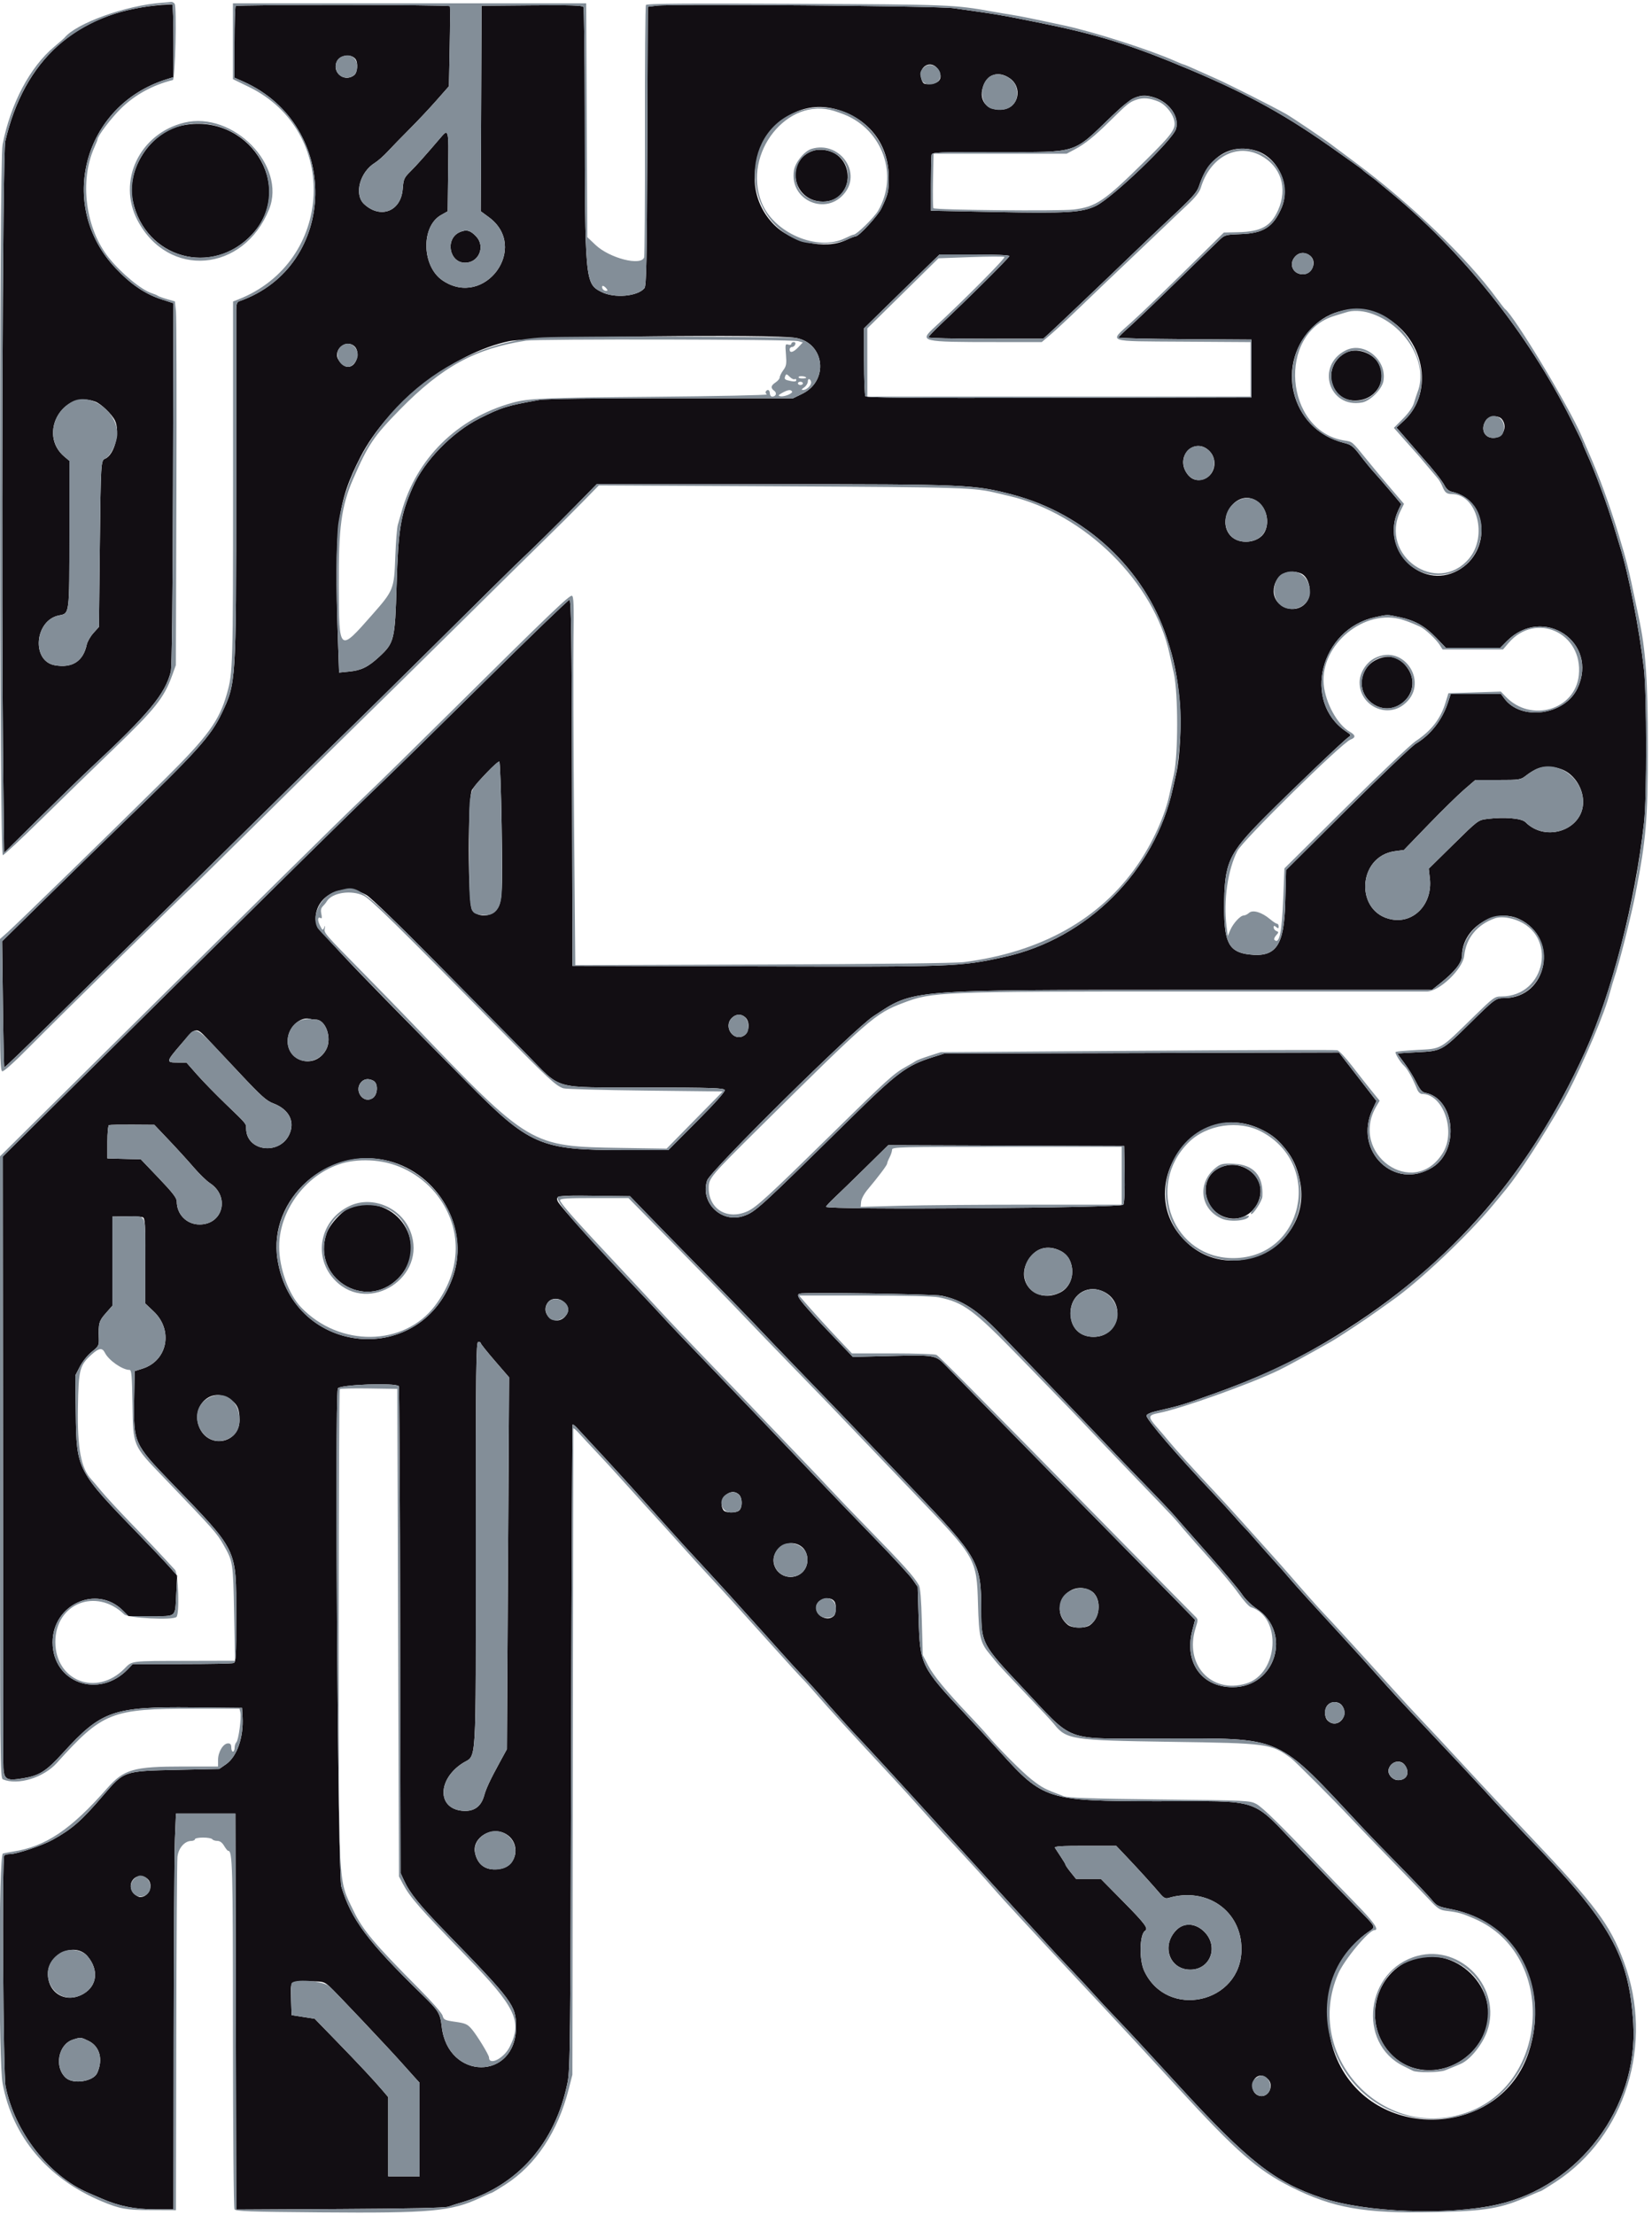 <svg id="svg" version="1.1"
    xmlns="http://www.w3.org/2000/svg"
    xmlns:xlink="http://www.w3.org/1999/xlink" viewBox="0, 0, 400,536.09">
    <g id="svgg">
        <path id="path1" d="M38.000 1.299 C 18.449 3.187,5.828 14.495,1.278 34.200 C 0.609 37.100,0.279 144.001,0.800 189.109 L 1.000 206.417 9.815 197.709 C 14.664 192.919,20.244 187.494,22.215 185.653 C 36.095 172.693,39.949 168.050,41.350 162.600 C 41.616 161.566,41.803 145.504,41.880 117.200 L 41.999 73.400 39.171 72.488 C 35.165 71.197,31.747 68.886,28.021 64.950 C 13.663 49.781,20.181 25.498,40.300 19.204 L 42.000 18.672 42.000 9.960 C 42.000 5.168,41.865 1.185,41.700 1.109 C 41.535 1.033,39.870 1.119,38.000 1.299 M57.067 1.467 C 56.920 1.613,56.800 5.576,56.800 10.272 L 56.800 18.810 58.900 19.742 C 82.648 30.282,82.004 64.538,57.900 72.931 C 57.366 73.117,57.199 73.628,57.196 75.087 C 57.194 76.139,57.192 95.270,57.190 117.600 C 57.188 165.296,57.186 165.328,53.673 172.692 C 51.029 178.233,47.707 181.913,29.400 199.581 C 25.880 202.978,17.942 210.727,11.760 216.801 L 0.520 227.844 0.707 243.022 C 0.810 251.370,0.961 258.273,1.043 258.362 C 1.125 258.452,6.368 253.407,12.696 247.152 C 19.023 240.897,27.260 232.793,31.000 229.142 C 34.740 225.492,45.900 214.498,55.800 204.712 C 65.700 194.926,77.490 183.337,82.000 178.960 C 86.510 174.583,97.580 163.675,106.600 154.721 C 115.620 145.767,123.818 137.667,124.817 136.721 C 129.384 132.398,134.614 127.252,139.338 122.437 L 144.475 117.200 187.053 117.200 C 234.082 117.200,235.910 117.280,245.270 119.759 C 262.786 124.396,277.070 137.692,282.530 154.440 C 284.295 159.852,285.010 163.362,285.629 169.643 C 286.126 174.685,285.716 183.449,284.808 187.200 C 284.622 187.970,284.256 189.590,283.996 190.800 C 279.689 210.812,263.293 227.224,243.200 231.635 C 232.363 234.015,231.176 234.060,182.800 233.924 L 138.600 233.800 138.498 189.500 C 138.416 153.607,138.298 145.200,137.880 145.200 C 137.595 145.200,128.307 154.155,117.240 165.100 C 106.173 176.045,94.661 187.333,91.659 190.184 C 88.656 193.036,80.440 201.056,73.400 208.007 C 66.360 214.959,53.044 228.106,43.810 237.223 C 34.575 246.340,21.090 259.685,13.843 266.879 L 0.666 279.958 0.729 351.479 C 0.764 390.815,0.794 424.579,0.796 426.510 C 0.801 430.784,1.248 431.157,5.523 430.460 C 9.549 429.804,11.171 428.773,15.278 424.261 C 24.524 414.102,27.409 413.091,46.600 413.281 L 58.600 413.400 58.728 415.600 C 59.015 420.522,57.375 425.215,54.727 427.051 L 53.081 428.191 42.841 428.414 C 29.931 428.694,30.090 428.639,24.992 434.596 C 19.718 440.758,17.499 442.705,12.723 445.357 C 10.314 446.696,4.043 448.800,2.465 448.800 C 1.795 448.800,1.145 448.966,1.020 449.168 C 0.479 450.042,0.788 502.159,1.350 505.000 C 3.531 516.025,11.830 526.698,21.417 530.807 C 22.507 531.274,23.939 531.893,24.599 532.181 C 28.839 534.034,32.613 534.787,37.700 534.794 L 42.000 534.800 42.052 492.900 C 42.080 469.855,42.215 448.300,42.352 445.000 L 42.600 439.000 49.800 439.000 L 57.000 439.000 57.102 486.922 L 57.203 534.844 82.302 534.710 C 99.285 534.619,107.788 534.433,108.600 534.135 C 109.260 533.892,110.610 533.458,111.600 533.171 C 125.279 529.202,134.481 518.811,137.433 504.000 C 138.052 500.894,138.126 493.866,138.287 422.801 C 138.385 380.012,138.546 344.920,138.646 344.820 C 138.746 344.720,139.303 345.170,139.884 345.819 C 140.465 346.469,142.123 348.260,143.570 349.800 C 146.464 352.882,152.846 359.870,155.625 363.000 C 156.601 364.100,157.491 365.090,157.602 365.200 C 157.713 365.310,159.243 367.013,161.002 368.985 C 164.263 372.640,166.960 375.589,171.613 380.591 C 173.879 383.026,177.772 387.317,182.800 392.922 C 183.570 393.781,184.657 394.982,185.215 395.593 C 185.773 396.203,187.483 398.111,189.015 399.832 C 190.547 401.553,192.993 404.230,194.451 405.781 C 195.909 407.331,197.889 409.520,198.851 410.645 C 201.197 413.387,206.756 419.552,208.006 420.798 C 209.102 421.889,219.129 432.806,226.200 440.606 C 227.960 442.547,229.585 444.330,229.810 444.568 C 230.696 445.500,239.167 454.788,242.063 458.001 C 243.748 459.871,245.728 462.049,246.463 462.843 C 247.199 463.637,249.240 465.866,251.000 467.797 C 255.951 473.227,256.264 473.565,259.945 477.417 C 261.845 479.407,264.105 481.837,264.967 482.817 C 265.829 483.798,268.172 486.310,270.174 488.400 C 273.424 491.793,276.603 495.223,285.179 504.585 C 302.172 523.136,308.541 528.149,320.000 531.998 C 330.641 535.571,350.563 536.334,362.600 533.628 C 382.360 529.188,396.705 510.069,395.466 489.824 C 394.450 473.211,389.934 465.273,369.600 444.348 C 367.593 442.283,361.045 435.244,359.600 433.600 C 358.880 432.780,349.888 423.168,345.383 418.403 C 339.040 411.692,336.871 409.344,333.561 405.600 C 331.713 403.510,328.041 399.454,325.400 396.586 C 318.477 389.066,313.913 384.033,312.358 382.200 C 311.611 381.320,310.820 380.401,310.600 380.158 C 307.598 376.836,304.254 373.078,303.165 371.800 C 302.414 370.920,301.595 370.020,301.345 369.800 C 301.094 369.580,300.033 368.410,298.986 367.200 C 297.939 365.990,295.624 363.461,293.841 361.579 C 285.124 352.379,277.600 343.627,277.600 342.686 C 277.600 342.370,278.460 341.948,279.700 341.656 C 286.275 340.106,286.050 340.173,293.600 337.484 C 304.499 333.602,312.265 330.037,320.800 324.996 C 349.596 307.990,369.726 285.495,383.791 254.600 C 390.252 240.409,395.913 218.382,398.081 199.000 C 398.753 192.992,398.731 168.031,398.049 162.000 C 396.962 152.394,394.283 138.699,392.227 132.236 C 391.940 131.336,391.303 129.250,390.811 127.600 C 389.215 122.249,386.240 114.221,384.200 109.762 C 383.650 108.560,383.200 107.475,383.200 107.352 C 383.200 107.228,381.942 104.618,380.404 101.551 C 369.877 80.562,353.920 60.600,336.000 46.003 C 334.790 45.017,333.710 44.117,333.600 44.003 C 333.490 43.889,332.680 43.266,331.800 42.619 C 330.920 41.972,330.110 41.331,330.000 41.195 C 329.890 41.059,328.919 40.329,327.842 39.574 C 326.765 38.818,325.055 37.606,324.042 36.879 C 311.857 28.141,302.526 22.941,288.200 16.904 C 273.741 10.811,265.834 8.354,251.200 5.408 C 242.050 3.565,241.545 3.480,230.800 1.976 C 227.012 1.445,162.764 0.912,159.019 1.380 L 156.869 1.649 156.735 35.363 C 156.621 63.761,156.510 69.185,156.032 69.762 C 154.366 71.769,148.726 72.254,145.600 70.659 C 141.661 68.650,141.613 68.117,141.577 26.787 C 141.565 13.250,141.418 1.953,141.250 1.681 C 141.017 1.304,138.086 1.213,128.773 1.294 L 116.600 1.400 116.497 26.264 L 116.394 51.127 118.354 52.566 C 128.279 59.852,117.385 74.775,107.169 67.891 C 102.110 64.482,101.885 54.810,106.800 52.048 L 108.400 51.149 108.451 46.274 C 108.480 43.593,108.527 39.451,108.555 37.068 C 108.617 32.051,108.371 31.344,107.091 32.842 C 102.961 37.672,100.850 40.042,99.404 41.471 C 97.831 43.027,97.699 43.326,97.502 45.790 C 97.070 51.167,92.131 53.078,88.167 49.404 C 85.673 47.093,87.102 41.660,90.799 39.400 C 91.519 38.960,92.938 37.700,93.954 36.600 C 94.969 35.500,97.327 33.075,99.193 31.211 C 101.060 29.347,103.962 26.260,105.642 24.352 L 108.698 20.882 108.888 11.341 C 108.993 6.093,109.006 1.665,108.916 1.500 C 108.714 1.129,57.437 1.096,57.067 1.467 M86.028 14.233 C 86.758 15.114,86.580 17.577,85.740 18.214 C 83.309 20.055,80.192 17.431,81.626 14.751 C 82.405 13.296,84.997 12.991,86.028 14.233 M227.263 17.008 C 228.330 18.842,227.546 20.159,225.290 20.323 C 223.780 20.433,223.555 20.333,223.199 19.397 C 221.972 16.171,225.553 14.066,227.263 17.008 M244.427 18.907 C 247.683 21.101,246.667 26.041,242.867 26.496 C 239.166 26.939,236.949 24.549,237.954 21.197 C 238.906 18.017,241.661 17.043,244.427 18.907 M279.640 23.655 C 283.250 24.864,285.604 28.359,284.743 31.233 C 283.945 33.897,269.449 47.815,265.390 49.815 C 262.082 51.446,258.281 51.680,241.000 51.323 L 225.400 51.000 225.400 44.600 C 225.400 41.080,225.466 37.885,225.547 37.500 C 225.683 36.848,226.774 36.800,241.613 36.800 C 261.428 36.800,259.517 37.407,269.311 28.000 C 274.290 23.218,276.082 22.464,279.640 23.655 M202.847 26.569 C 210.572 28.914,215.200 35.085,215.200 43.041 C 215.200 46.362,215.041 47.030,213.449 50.397 C 212.608 52.177,207.996 57.200,207.203 57.200 C 206.977 57.200,205.938 57.603,204.896 58.096 C 199.742 60.532,191.390 58.652,187.128 54.096 C 176.029 42.230,187.613 21.945,202.847 26.569 M43.800 30.443 C 36.301 32.142,30.540 41.133,32.149 48.626 C 35.141 62.560,51.472 67.108,61.081 56.683 C 71.867 44.981,59.892 26.796,43.800 30.443 M197.187 36.398 C 189.973 38.436,191.713 48.800,199.270 48.800 C 207.046 48.800,207.348 37.368,199.600 36.304 C 198.830 36.198,197.744 36.241,197.187 36.398 M304.109 36.480 C 309.490 38.092,312.586 45.010,310.301 50.316 C 308.306 54.951,305.917 56.487,300.426 56.668 C 296.944 56.783,296.560 56.878,295.466 57.896 C 294.814 58.503,290.122 63.068,285.040 68.040 C 279.958 73.011,274.691 78.051,273.335 79.240 C 271.980 80.428,270.855 81.533,270.835 81.695 C 270.816 81.858,278.045 82.038,286.900 82.095 L 303.000 82.200 303.000 89.200 L 303.000 96.200 256.425 96.302 C 219.429 96.382,209.784 96.300,209.531 95.902 C 209.356 95.626,209.209 91.817,209.206 87.438 L 209.200 79.476 214.133 74.638 C 216.846 71.977,220.960 67.955,223.275 65.700 L 227.484 61.600 235.942 61.600 C 241.069 61.600,244.400 61.751,244.400 61.983 C 244.400 62.351,234.368 72.333,227.900 78.401 C 226.195 80.001,224.800 81.465,224.800 81.655 C 224.800 81.845,231.055 81.996,238.700 81.991 L 252.600 81.981 254.142 80.593 C 255.738 79.155,267.256 68.189,274.984 60.749 C 277.413 58.411,280.822 55.171,282.561 53.549 C 288.766 47.760,289.810 46.612,290.334 45.000 C 292.638 37.921,297.950 34.635,304.109 36.480 M111.331 56.186 C 107.724 57.746,108.736 63.600,112.613 63.600 C 115.933 63.600,117.588 59.682,115.300 57.238 C 113.911 55.754,112.932 55.494,111.331 56.186 M317.111 61.823 C 319.003 63.148,317.836 66.400,315.470 66.400 C 313.025 66.400,311.941 63.872,313.616 62.075 C 314.574 61.047,315.869 60.953,317.111 61.823 M334.823 76.507 C 344.728 81.289,347.502 94.744,340.024 101.739 L 338.134 103.507 339.494 105.053 C 340.242 105.904,341.607 107.479,342.527 108.552 C 343.447 109.626,344.383 110.706,344.606 110.952 C 346.883 113.465,349.228 116.442,349.760 117.494 C 350.178 118.320,350.810 118.875,351.507 119.027 C 360.325 120.950,361.301 133.527,352.987 138.091 C 344.063 142.989,334.120 132.897,338.590 123.477 L 339.284 122.016 336.742 118.988 C 335.344 117.323,333.570 115.280,332.800 114.449 C 332.030 113.618,330.505 111.761,329.412 110.322 C 327.646 107.997,327.200 107.650,325.412 107.205 C 312.386 103.963,308.420 87.664,318.452 78.601 C 322.913 74.570,329.156 73.772,334.823 76.507 M192.723 81.794 C 199.716 83.090,200.741 92.144,194.254 95.321 L 192.050 96.400 162.492 96.400 C 143.749 96.400,132.067 96.553,130.567 96.817 C 122.743 98.197,121.500 98.581,116.104 101.287 C 109.499 104.599,102.690 111.601,99.940 117.908 C 96.971 124.717,96.426 128.032,96.026 141.738 C 95.643 154.841,95.457 155.614,91.879 158.923 C 89.144 161.453,87.516 162.261,84.549 162.558 L 82.098 162.804 81.820 154.702 C 80.893 127.627,81.642 121.576,87.281 110.600 C 93.878 97.760,109.823 85.364,123.329 82.575 C 128.664 81.474,187.430 80.812,192.723 81.794 M85.686 83.700 C 87.406 85.046,86.365 88.800,84.272 88.800 C 83.132 88.800,81.600 87.178,81.600 85.971 C 81.600 83.806,84.068 82.434,85.686 83.700 M325.807 85.404 C 320.061 88.511,321.785 97.007,328.150 96.954 C 333.057 96.913,336.009 92.272,333.821 88.040 C 332.440 85.370,328.355 84.026,325.807 85.404 M23.074 97.224 C 24.472 97.750,27.046 100.211,27.820 101.761 C 29.166 104.457,27.695 110.175,25.432 111.043 C 24.434 111.426,24.391 112.138,24.172 132.125 L 23.957 151.751 22.620 153.231 C 21.885 154.044,21.155 155.315,20.999 156.055 C 20.149 160.068,17.477 161.787,13.265 161.030 C 7.534 160.000,8.391 150.101,14.310 148.960 C 16.848 148.470,16.800 148.853,16.800 129.285 L 16.800 111.548 15.582 110.524 C 9.090 105.060,15.178 94.252,23.074 97.224 M363.631 101.437 C 365.152 103.271,363.917 106.000,361.565 106.000 C 359.311 106.000,358.393 103.730,359.823 101.689 C 360.572 100.619,362.828 100.470,363.631 101.437 M292.831 109.169 C 294.966 111.304,294.188 115.080,291.425 115.992 C 289.681 116.567,288.224 115.988,287.202 114.310 C 284.658 110.137,289.435 105.774,292.831 109.169 M303.384 120.794 C 306.288 121.898,307.706 125.888,306.218 128.766 C 304.810 131.488,300.018 131.989,297.913 129.633 C 294.562 125.883,298.793 119.048,303.384 120.794 M314.913 138.767 C 317.125 139.608,317.903 143.903,316.208 145.918 C 313.672 148.931,308.407 147.040,308.401 143.114 C 308.397 139.589,311.545 137.487,314.913 138.767 M338.852 149.376 C 342.589 150.168,345.037 151.541,347.736 154.360 L 350.073 156.800 356.668 156.800 L 363.263 156.800 364.828 155.219 C 373.593 146.366,387.203 155.441,381.944 166.629 C 378.898 173.111,368.325 174.588,364.264 169.100 L 363.450 168.000 357.357 168.000 L 351.264 168.000 350.577 170.100 C 349.212 174.275,346.372 177.906,342.836 180.000 C 341.907 180.550,334.454 187.660,326.273 195.800 L 311.400 210.600 311.200 218.436 C 310.932 228.955,308.960 231.799,302.468 231.036 C 297.641 230.469,296.400 228.198,296.400 219.928 C 296.400 208.839,297.352 206.706,306.322 197.705 C 312.954 191.049,325.189 179.367,326.468 178.469 C 327.186 177.964,327.159 177.892,325.922 177.059 C 315.237 169.859,319.707 152.277,332.955 149.395 C 336.072 148.717,335.750 148.718,338.852 149.376 M333.200 159.729 C 329.027 161.829,328.470 167.410,332.156 170.180 C 337.611 174.278,344.644 167.773,341.000 162.000 C 339.125 159.029,336.252 158.193,333.200 159.729 M121.462 199.662 C 121.749 217.109,121.623 218.839,119.944 220.518 C 118.446 222.015,115.559 221.924,114.342 220.342 C 113.253 218.926,113.218 192.781,114.303 191.153 C 115.608 189.192,120.599 184.059,120.908 184.358 C 121.077 184.522,121.327 191.409,121.462 199.662 M377.725 186.085 C 380.849 187.021,383.268 190.446,383.323 194.012 C 383.426 200.808,374.364 204.050,369.358 199.008 C 368.417 198.060,364.245 197.712,360.077 198.233 C 357.911 198.503,357.852 198.548,351.920 204.387 L 345.945 210.269 346.214 212.640 C 346.897 218.683,342.487 223.493,337.097 222.583 C 328.016 221.048,328.557 207.287,337.747 206.040 L 339.936 205.743 345.868 199.607 C 349.131 196.233,353.020 192.421,354.510 191.136 L 357.221 188.800 362.673 188.800 C 368.008 188.800,368.155 188.776,369.551 187.700 C 372.318 185.566,374.534 185.129,377.725 186.085 M88.768 216.675 C 89.836 217.300,96.774 224.004,105.400 232.747 C 113.540 240.997,123.355 250.946,127.212 254.857 C 136.300 264.073,133.157 263.165,156.184 263.224 C 172.474 263.265,175.285 263.357,175.476 263.855 C 175.622 264.235,173.294 266.857,168.759 271.418 L 161.818 278.400 151.209 278.399 C 130.746 278.398,128.275 277.327,112.905 261.796 C 80.448 228.998,76.437 224.672,76.414 222.426 C 76.354 216.627,83.220 213.430,88.768 216.675 M367.812 222.448 C 377.531 227.016,374.778 241.600,364.198 241.600 C 362.166 241.600,362.000 241.724,355.756 247.872 C 349.174 254.353,349.038 254.428,343.226 254.695 C 340.572 254.818,338.400 254.978,338.400 255.051 C 338.400 255.124,339.125 256.132,340.012 257.292 C 340.898 258.451,342.173 260.506,342.845 261.857 C 343.789 263.755,344.310 264.362,345.134 264.527 C 352.299 265.963,353.486 278.391,346.857 282.561 C 337.660 288.346,327.611 278.625,332.343 268.522 L 333.286 266.509 331.143 263.736 C 329.964 262.211,327.920 259.568,326.600 257.863 L 324.200 254.764 276.400 254.898 L 228.600 255.033 225.842 255.905 C 219.475 257.918,217.321 259.533,205.540 271.131 C 183.607 292.723,182.908 293.359,180.040 294.337 C 174.666 296.168,169.467 291.098,171.217 285.730 C 171.972 283.413,206.729 249.104,211.484 245.982 C 221.464 239.428,219.159 239.617,289.264 239.608 L 346.728 239.600 348.664 238.063 C 352.278 235.193,354.000 233.001,354.000 231.273 C 354.000 224.723,361.906 219.672,367.812 222.448 M180.469 246.262 C 181.612 247.296,181.456 249.814,180.198 250.638 C 177.674 252.292,175.037 248.563,177.200 246.400 C 178.173 245.427,179.485 245.372,180.469 246.262 M76.455 246.800 C 78.857 246.800,80.431 251.232,79.008 253.985 C 76.339 259.146,68.939 256.939,69.708 251.211 C 70.091 248.351,72.904 245.982,75.133 246.642 C 75.426 246.729,76.021 246.800,76.455 246.800 M50.135 251.379 C 51.271 252.577,54.900 256.435,58.200 259.951 C 63.207 265.287,64.521 266.466,66.142 267.073 C 69.793 268.441,71.367 271.199,70.217 274.212 C 68.104 279.743,59.631 278.888,59.594 273.140 C 59.586 271.940,59.753 272.140,54.619 267.200 C 52.218 264.890,49.104 261.695,47.699 260.100 L 45.145 257.200 42.943 257.200 C 40.137 257.200,40.180 257.004,43.948 252.626 C 47.428 248.582,47.474 248.572,50.135 251.379 M90.426 261.614 C 91.630 262.258,91.500 264.985,90.227 265.819 C 87.970 267.298,85.609 263.979,87.462 261.931 C 88.204 261.111,89.273 260.997,90.426 261.614 M305.346 273.361 C 307.429 274.363,308.882 275.421,310.253 276.935 C 312.824 279.774,314.102 282.370,314.819 286.211 C 317.670 301.478,298.299 311.442,287.072 300.482 C 273.969 287.691,288.940 265.470,305.346 273.361 M40.946 276.036 C 42.913 278.106,45.602 281.060,46.923 282.600 C 48.243 284.140,50.000 285.843,50.826 286.385 C 55.730 289.601,54.027 296.403,48.320 296.399 C 45.207 296.396,42.800 293.963,42.800 290.818 C 42.800 289.985,41.792 288.679,38.447 285.176 L 34.093 280.618 31.747 280.565 C 30.456 280.537,28.635 280.488,27.700 280.456 L 26.000 280.400 26.000 276.433 C 26.000 274.145,26.169 272.410,26.400 272.333 C 26.620 272.260,29.178 272.216,32.085 272.236 L 37.370 272.271 40.946 276.036 M272.310 284.108 C 272.378 288.281,272.259 291.116,271.996 291.608 C 271.562 292.418,200.000 292.924,200.000 292.117 C 200.000 291.961,200.945 290.947,202.100 289.864 C 203.255 288.781,206.646 285.487,209.635 282.545 L 215.070 277.195 243.635 277.297 L 272.200 277.400 272.310 284.108 M94.142 281.034 C 106.148 284.129,113.556 297.160,109.814 308.600 C 102.425 331.190,70.981 328.476,67.197 304.921 C 64.833 290.200,79.446 277.244,94.142 281.034 M295.214 282.719 C 289.957 285.302,291.282 293.352,297.203 294.794 C 303.549 296.340,308.055 287.994,303.138 283.800 C 300.829 281.830,297.850 281.424,295.214 282.719 M156.923 294.076 C 159.329 296.564,165.550 302.924,170.748 308.209 C 175.947 313.493,181.809 319.523,183.775 321.609 C 185.741 323.694,190.061 328.197,193.375 331.616 C 200.291 338.751,206.784 345.509,212.776 351.809 C 215.072 354.224,218.852 358.182,221.176 360.603 C 237.007 377.106,237.600 378.168,237.600 390.025 C 237.600 397.683,237.882 398.211,247.288 408.171 C 260.516 422.178,256.843 420.798,280.915 420.807 C 311.403 420.819,308.544 419.545,330.295 442.800 C 331.632 444.230,335.540 448.258,338.978 451.751 C 342.416 455.244,345.851 458.860,346.611 459.787 C 347.909 461.371,348.201 461.515,351.424 462.148 C 366.937 465.196,375.380 480.828,370.139 496.800 C 363.470 517.126,333.726 518.851,324.201 499.464 C 318.834 488.540,321.969 474.253,331.161 467.748 C 333.229 466.284,333.498 466.869,328.300 461.549 C 325.825 459.017,319.767 452.758,314.838 447.641 C 302.486 434.818,306.131 436.036,280.000 436.008 C 253.641 435.980,252.586 435.649,242.185 424.112 C 240.245 421.961,236.462 417.860,233.778 415.000 C 222.958 403.470,222.753 403.051,222.423 391.764 L 222.200 384.127 221.000 382.377 C 220.340 381.415,216.380 377.107,212.200 372.805 C 208.020 368.503,201.003 361.207,196.607 356.592 C 185.653 345.091,181.855 341.116,175.800 334.820 C 164.129 322.683,162.421 320.892,160.160 318.420 C 158.862 317.001,156.249 314.211,154.353 312.220 C 144.857 302.247,135.639 292.032,135.087 290.871 C 134.395 289.416,134.951 289.327,144.088 289.444 L 152.549 289.552 156.923 294.076 M85.200 292.123 C 83.139 292.773,79.878 296.205,79.071 298.575 C 75.435 309.244,88.351 317.429,96.340 309.519 C 104.371 301.567,96.119 288.681,85.200 292.123 M34.556 294.638 C 35.125 294.857,35.200 296.087,35.200 305.215 L 35.200 315.545 37.206 317.444 C 42.004 321.987,40.577 329.351,34.524 331.282 L 32.600 331.896 32.480 339.048 C 32.311 349.145,32.507 349.584,41.210 358.600 C 57.784 375.770,57.189 374.555,57.196 391.257 C 57.199 400.974,57.123 402.344,56.567 402.557 C 56.219 402.691,50.583 402.800,44.042 402.800 L 32.150 402.800 30.975 404.027 C 23.977 411.338,12.760 407.368,12.736 397.572 C 12.713 388.352,23.419 383.499,29.771 389.851 L 31.120 391.200 36.536 391.200 C 42.866 391.200,42.364 391.633,42.668 385.916 L 42.908 381.400 40.954 379.200 C 39.879 377.990,36.730 374.660,33.955 371.800 C 18.515 355.884,18.510 355.876,18.343 341.914 L 18.236 332.936 19.356 330.768 C 19.990 329.540,21.238 327.993,22.233 327.200 C 23.870 325.896,23.986 325.676,23.929 324.000 C 23.805 320.324,23.960 319.758,25.600 317.895 L 27.200 316.077 27.200 305.281 L 27.200 294.486 30.556 294.438 C 32.401 294.412,34.201 294.502,34.556 294.638 M256.846 302.824 C 260.590 304.734,260.538 310.893,256.761 312.820 C 251.046 315.736,245.682 310.436,248.925 305.078 C 250.762 302.044,253.686 301.212,256.846 302.824 M266.674 312.427 C 272.802 314.749,271.318 323.600,264.800 323.600 C 261.376 323.600,259.202 321.347,259.204 317.800 C 259.206 313.660,262.906 310.999,266.674 312.427 M228.000 313.639 C 233.007 314.689,236.730 317.127,242.377 323.055 C 244.234 325.005,250.091 331.100,255.392 336.600 C 260.692 342.100,266.373 348.033,268.015 349.785 C 269.657 351.537,273.732 355.767,277.071 359.185 C 280.410 362.603,283.740 366.111,284.471 366.980 C 285.202 367.848,288.842 371.988,292.560 376.180 C 296.278 380.371,299.939 384.730,300.694 385.866 C 301.497 387.073,302.975 388.534,304.248 389.379 C 312.911 395.132,308.890 408.400,298.483 408.400 C 290.988 408.400,286.703 402.434,288.674 394.742 L 289.356 392.083 284.578 387.190 C 281.950 384.499,277.370 379.839,274.400 376.835 C 267.399 369.754,231.061 332.708,228.972 330.522 C 226.579 328.019,226.282 327.967,215.820 328.228 L 206.503 328.460 203.351 325.167 C 198.328 319.918,197.800 319.351,195.438 316.661 C 193.218 314.132,192.831 313.390,193.598 313.133 C 194.702 312.763,226.019 313.224,228.000 313.639 M136.674 315.270 C 137.817 316.343,137.856 317.574,136.784 318.725 C 134.513 321.162,130.738 318.185,132.565 315.397 C 133.409 314.109,135.374 314.049,136.674 315.270 M116.400 325.124 C 116.400 325.303,117.946 327.238,119.835 329.424 L 123.270 333.400 123.005 378.400 L 122.741 423.400 121.100 426.400 C 118.679 430.828,117.723 432.862,117.236 434.623 C 116.468 437.402,114.653 438.623,111.770 438.298 C 105.819 437.627,105.972 430.668,112.024 426.784 C 115.484 424.564,115.200 429.280,115.200 374.020 C 115.200 330.536,115.270 324.800,115.800 324.800 C 116.130 324.800,116.400 324.946,116.400 325.124 M96.572 335.554 C 96.692 335.749,96.838 362.344,96.895 394.654 L 97.000 453.400 97.863 455.267 C 99.245 458.258,101.644 461.212,107.964 467.709 C 124.194 484.395,124.950 485.413,124.950 490.600 C 124.950 503.690,108.430 503.641,106.953 490.547 C 106.594 487.355,106.200 486.716,102.183 482.800 C 89.016 469.962,84.992 464.570,82.630 456.600 C 81.821 453.871,81.027 339.244,81.795 336.100 C 82.028 335.149,96.002 334.633,96.572 335.554 M54.900 338.252 C 57.298 339.492,58.000 340.730,58.000 343.719 C 58.000 349.270,50.826 350.811,48.392 345.782 C 46.086 341.020,50.462 335.957,54.900 338.252 M178.971 361.829 C 179.785 362.642,179.781 364.952,178.965 365.629 C 178.152 366.303,175.600 366.242,175.153 365.538 C 173.549 363.007,176.897 359.754,178.971 361.829 M194.131 374.417 C 195.412 375.425,195.879 377.561,195.184 379.238 C 193.806 382.566,188.982 382.536,187.596 379.190 C 186.022 375.391,190.870 371.852,194.131 374.417 M264.037 385.019 C 266.729 386.411,266.655 391.456,263.913 393.376 C 262.710 394.219,259.633 394.170,258.543 393.291 C 253.788 389.456,258.602 382.208,264.037 385.019 M202.074 387.706 C 202.554 388.462,202.459 390.581,201.920 391.120 C 200.462 392.578,197.638 391.268,197.613 389.123 C 197.589 387.133,201.018 386.044,202.074 387.706 M324.977 412.889 C 326.771 415.449,323.802 418.593,321.531 416.538 C 320.620 415.713,320.583 413.702,321.462 412.731 C 322.387 411.710,324.209 411.791,324.977 412.889 M340.177 427.289 C 341.461 429.121,340.646 430.900,338.523 430.900 C 337.165 430.900,335.885 429.416,336.231 428.244 C 336.796 426.334,339.115 425.772,340.177 427.289 M122.617 444.011 C 126.080 446.151,125.296 451.488,121.396 452.320 C 117.996 453.045,115.707 451.683,115.024 448.529 C 114.215 444.789,119.137 441.860,122.617 444.011 M272.834 449.502 C 275.597 452.411,279.126 456.299,280.904 458.392 C 281.764 459.404,282.206 459.632,282.904 459.425 C 292.198 456.664,300.600 462.539,300.600 471.800 C 300.600 484.943,282.562 488.956,277.031 477.043 C 275.779 474.346,275.923 468.189,277.257 467.365 C 278.124 466.829,277.229 465.628,272.072 460.402 L 266.543 454.800 263.539 454.800 L 260.534 454.800 259.267 453.223 C 258.570 452.356,258.000 451.534,258.000 451.396 C 258.000 451.257,257.491 450.392,256.868 449.472 C 256.246 448.552,255.605 447.575,255.444 447.300 C 255.215 446.907,256.775 446.800,262.711 446.800 L 270.269 446.800 272.834 449.502 M35.511 454.623 C 37.355 455.914,36.217 459.200,33.927 459.200 C 33.544 459.200,32.864 458.806,32.416 458.325 C 30.304 456.058,32.985 452.853,35.511 454.623 M285.038 467.000 C 281.060 470.686,283.029 476.772,288.200 476.772 C 293.083 476.772,295.162 471.162,291.600 467.600 C 289.565 465.565,286.854 465.317,285.038 467.000 M21.217 473.553 C 23.953 476.830,23.535 480.667,20.231 482.603 C 16.049 485.054,11.600 482.558,11.600 477.760 C 11.600 472.901,18.246 469.994,21.217 473.553 M342.339 474.205 C 332.677 477.302,329.710 490.131,336.975 497.396 C 343.448 503.869,354.666 501.602,359.051 492.934 C 364.212 482.733,353.430 470.650,342.339 474.205 M79.743 480.804 C 81.039 481.942,94.117 495.785,97.451 499.549 C 98.303 500.511,99.585 501.941,100.300 502.727 L 101.600 504.156 101.600 515.478 L 101.600 526.800 97.800 526.800 L 94.000 526.800 94.000 517.214 L 94.000 507.628 92.717 506.114 C 90.593 503.607,86.939 499.696,81.425 494.028 L 76.200 488.655 73.400 488.216 L 70.600 487.776 70.483 484.220 C 70.324 479.365,70.116 479.600,74.574 479.600 C 78.227 479.600,78.425 479.646,79.743 480.804 M21.438 494.018 C 24.157 495.335,25.017 498.529,23.531 501.792 C 22.600 503.835,17.774 504.593,15.964 502.979 C 13.065 500.394,14.084 494.855,17.670 493.707 C 19.543 493.108,19.560 493.109,21.438 494.018 M306.711 503.023 C 308.838 504.512,307.109 508.154,304.709 507.241 C 302.404 506.365,302.970 502.400,305.400 502.400 C 305.632 502.400,306.222 502.680,306.711 503.023 " stroke="none" fill="#120e13" fill-rule="evenodd"></path>
        <path id="path2" d="M39.200 0.668 C 30.489 1.291,18.469 5.613,15.600 9.153 C 15.490 9.289,14.383 10.253,13.141 11.296 C 7.227 16.260,2.571 25.075,0.622 35.000 C -0.210 39.233,-0.149 207.000,0.684 207.000 C 0.950 207.000,5.198 203.040,10.125 198.200 C 15.051 193.360,22.809 185.818,27.364 181.440 C 37.583 171.617,39.720 168.938,41.687 163.485 L 42.583 161.000 42.718 119.400 C 42.792 96.520,42.741 76.711,42.603 75.380 L 42.354 72.961 40.477 72.422 C 39.445 72.126,38.420 71.752,38.200 71.591 C 37.980 71.430,37.350 71.161,36.800 70.993 C 34.306 70.232,29.391 66.188,26.356 62.400 C 20.710 55.353,19.194 43.842,22.840 35.704 C 23.258 34.772,23.600 33.908,23.600 33.785 C 23.600 32.950,26.948 28.535,29.351 26.200 C 32.745 22.902,36.974 20.594,41.855 19.373 C 42.435 19.228,42.838 1.644,42.278 0.900 C 42.071 0.625,41.699 0.431,41.451 0.470 C 41.203 0.508,40.190 0.598,39.200 0.668 M42.000 9.960 L 42.000 18.672 40.300 19.204 C 20.181 25.498,13.663 49.781,28.021 64.950 C 31.747 68.886,35.165 71.197,39.171 72.488 L 41.999 73.400 41.880 117.200 C 41.803 145.504,41.616 161.566,41.350 162.600 C 39.949 168.050,36.095 172.693,22.215 185.653 C 20.244 187.494,14.664 192.919,9.815 197.709 L 1.000 206.417 0.800 189.109 C 0.279 144.001,0.609 37.100,1.278 34.200 C 4.975 18.192,13.647 8.096,27.817 3.305 C 31.507 2.058,40.627 0.615,41.700 1.109 C 41.865 1.185,42.000 5.168,42.000 9.960 M56.400 9.981 L 56.400 19.162 60.278 21.048 C 82.348 31.783,80.771 63.417,57.714 72.477 L 56.429 72.983 56.430 116.900 C 56.432 161.516,56.393 162.836,54.917 168.000 C 53.062 174.492,50.324 178.251,40.000 188.481 C 28.469 199.907,4.087 223.666,1.900 225.608 L 0.000 227.295 0.000 243.205 C -0.000 256.199,0.099 259.152,0.540 259.322 C 0.866 259.447,3.462 257.118,7.071 253.465 C 13.532 246.924,45.478 215.543,46.047 215.179 C 46.237 215.057,53.736 207.677,62.711 198.779 C 71.686 189.880,82.263 179.455,86.215 175.610 C 90.167 171.766,101.328 160.786,111.018 151.210 C 120.707 141.635,130.517 131.969,132.818 129.731 C 135.118 127.493,138.800 123.825,141.000 121.580 L 145.000 117.499 189.200 117.722 C 233.869 117.948,235.828 118.011,241.600 119.407 C 242.150 119.540,243.410 119.839,244.400 120.070 C 262.674 124.343,279.522 140.983,283.207 158.400 C 283.370 159.170,283.830 161.240,284.229 163.000 C 285.283 167.654,285.288 182.801,284.237 187.400 C 283.835 189.160,283.359 191.320,283.180 192.200 C 282.142 197.311,279.086 204.057,275.390 209.400 C 266.322 222.509,252.084 230.474,233.400 232.890 C 231.428 233.145,212.761 233.365,184.749 233.462 L 139.297 233.620 139.001 199.110 C 138.838 180.129,138.773 160.058,138.857 154.506 C 138.977 146.473,138.902 144.371,138.487 144.212 C 137.900 143.987,133.292 148.401,109.211 172.253 C 100.075 181.303,90.620 190.571,88.200 192.850 C 85.780 195.128,77.140 203.574,69.000 211.618 C 42.880 237.429,25.311 254.807,12.500 267.506 L 0.000 279.896 0.000 355.161 C 0.000 426.465,0.037 430.440,0.700 430.713 C 4.349 432.211,10.522 430.331,13.767 426.733 C 24.871 414.421,26.947 413.600,46.969 413.600 L 57.985 413.600 58.202 414.500 C 58.499 415.729,57.765 421.195,57.231 421.729 C 56.994 421.966,56.800 422.574,56.800 423.080 C 56.800 423.586,56.620 424.000,56.400 424.000 C 56.180 424.000,56.000 423.550,56.000 423.000 C 56.000 422.278,55.785 422.000,55.227 422.000 C 54.060 422.000,52.800 424.057,52.800 425.962 L 52.800 427.600 44.431 427.600 C 32.261 427.600,29.991 428.256,25.853 432.967 C 17.154 442.873,11.049 446.974,3.200 448.181 C 2.210 448.334,1.085 448.547,0.700 448.656 C -0.321 448.945,-0.376 498.917,0.639 504.369 C 3.033 517.235,11.563 527.369,24.600 532.837 C 29.008 534.686,30.607 534.972,36.600 534.986 L 42.600 535.000 42.684 493.200 C 42.729 470.210,42.856 450.544,42.965 449.497 C 43.186 447.375,44.680 445.635,46.300 445.613 C 46.795 445.606,47.200 445.420,47.200 445.200 C 47.200 444.980,48.089 444.800,49.176 444.800 C 50.263 444.800,51.264 444.980,51.400 445.200 C 51.536 445.420,52.076 445.600,52.601 445.600 C 53.237 445.600,53.791 446.000,54.264 446.800 C 54.654 447.460,55.085 448.000,55.222 448.000 C 56.310 448.000,56.393 451.102,56.407 492.111 C 56.415 516.419,56.573 534.444,56.781 534.777 C 57.086 535.264,60.351 535.381,77.671 535.524 C 104.314 535.746,109.304 535.289,116.318 531.986 C 117.703 531.334,118.928 530.800,119.040 530.800 C 119.152 530.800,120.646 529.901,122.360 528.801 C 129.742 524.066,135.051 516.058,137.715 505.641 L 138.595 502.200 138.701 424.200 C 138.760 381.300,138.810 346.020,138.813 345.800 C 138.816 345.580,139.464 346.120,140.253 347.000 C 141.043 347.880,142.973 349.958,144.544 351.617 C 146.115 353.276,148.840 356.243,150.600 358.210 C 152.360 360.178,154.956 363.050,156.369 364.594 C 159.902 368.454,161.622 370.355,165.787 375.000 C 167.760 377.200,170.551 380.260,171.991 381.800 C 174.848 384.856,178.248 388.608,187.579 399.000 C 190.937 402.740,193.980 406.070,194.342 406.400 C 194.704 406.730,196.242 408.440,197.759 410.200 C 200.523 413.406,205.708 419.072,216.600 430.791 C 218.140 432.448,220.840 435.422,222.600 437.400 C 224.360 439.378,226.970 442.253,228.400 443.789 C 234.964 450.837,238.275 454.472,240.982 457.600 C 241.839 458.590,244.444 461.453,246.770 463.962 C 249.097 466.471,252.260 469.884,253.800 471.548 C 255.340 473.211,257.962 476.018,259.626 477.786 C 261.291 479.554,263.631 482.057,264.826 483.350 C 266.022 484.642,267.630 486.367,268.400 487.182 C 271.116 490.058,277.067 496.497,285.236 505.399 C 299.457 520.894,304.469 525.286,312.600 529.378 C 322.742 534.482,330.373 535.830,347.140 535.479 C 359.947 535.211,363.514 534.595,370.511 531.441 C 371.782 530.869,372.916 530.400,373.032 530.400 C 373.147 530.400,374.808 529.376,376.721 528.124 C 393.617 517.071,400.566 494.594,393.185 474.869 C 389.780 465.768,386.415 461.268,370.395 444.400 C 366.739 440.550,361.165 434.610,358.008 431.200 C 347.995 420.385,347.140 419.466,344.033 416.200 C 342.359 414.440,339.372 411.200,337.396 409.000 C 331.279 402.193,321.486 391.473,320.405 390.400 C 319.691 389.692,314.946 384.354,312.443 381.443 C 311.476 380.319,309.386 377.960,307.797 376.200 C 306.208 374.440,303.056 370.930,300.791 368.400 C 298.526 365.870,295.217 362.256,293.437 360.369 C 289.299 355.983,284.423 350.597,282.963 348.800 C 282.337 348.030,281.055 346.526,280.113 345.457 C 277.858 342.899,277.917 342.552,280.700 342.005 C 286.039 340.956,302.634 335.035,309.600 331.694 C 311.485 330.790,315.779 328.446,322.200 324.819 C 324.011 323.795,330.468 319.534,333.242 317.530 C 334.255 316.799,335.965 315.581,337.042 314.825 C 343.749 310.114,355.403 299.087,361.590 291.600 C 362.953 289.950,364.368 288.236,364.734 287.792 C 367.822 284.045,373.531 275.281,378.278 267.000 C 381.575 261.250,387.271 248.406,389.188 242.400 C 389.364 241.850,389.729 240.590,390.000 239.600 C 390.271 238.610,390.647 237.350,390.835 236.800 C 392.059 233.223,394.876 222.078,395.992 216.400 C 398.581 203.224,398.998 198.315,398.999 181.000 C 399.000 164.590,398.490 157.321,396.784 149.400 C 396.594 148.520,396.233 146.810,395.981 145.600 C 394.283 137.457,393.920 136.008,391.922 129.400 C 389.813 122.425,387.195 115.252,384.695 109.600 C 384.160 108.390,383.383 106.590,382.969 105.600 C 380.120 98.791,366.688 76.497,364.412 74.800 C 364.265 74.690,363.360 73.530,362.402 72.223 C 355.253 62.465,341.547 49.275,328.400 39.500 C 325.210 37.128,322.420 35.046,322.200 34.873 C 320.835 33.803,312.728 28.337,311.400 27.592 C 307.952 25.658,297.624 20.445,294.400 19.011 C 292.530 18.179,290.050 17.071,288.888 16.549 C 287.727 16.027,286.690 15.600,286.584 15.600 C 286.478 15.600,285.628 15.259,284.696 14.843 C 278.559 12.102,265.093 7.772,257.792 6.193 C 250.546 4.625,246.837 3.870,245.000 3.590 C 243.900 3.422,241.837 3.075,240.415 2.820 C 231.033 1.133,230.172 1.099,192.841 0.918 C 165.879 0.788,156.610 0.860,156.398 1.203 C 156.242 1.456,156.134 15.155,156.157 31.646 C 156.181 48.137,156.093 61.935,155.962 62.308 C 155.210 64.453,147.593 62.500,144.200 59.291 L 142.200 57.400 142.068 29.100 L 141.935 0.800 99.168 0.800 L 56.400 0.800 56.400 9.981 M108.916 1.500 C 109.006 1.665,108.993 6.093,108.888 11.341 L 108.698 20.882 105.642 24.352 C 103.962 26.260,101.060 29.347,99.193 31.211 C 97.327 33.075,94.969 35.500,93.954 36.600 C 92.938 37.700,91.519 38.960,90.799 39.400 C 87.102 41.660,85.673 47.093,88.167 49.404 C 92.131 53.078,97.070 51.167,97.502 45.790 C 97.699 43.326,97.831 43.027,99.404 41.471 C 100.850 40.042,102.961 37.672,107.091 32.842 C 108.371 31.344,108.617 32.051,108.555 37.068 C 108.527 39.451,108.480 43.593,108.451 46.274 L 108.400 51.149 106.800 52.048 C 101.885 54.810,102.110 64.482,107.169 67.891 C 117.385 74.775,128.279 59.852,118.354 52.566 L 116.394 51.127 116.497 26.264 L 116.600 1.400 128.773 1.294 C 138.086 1.213,141.017 1.304,141.250 1.681 C 141.418 1.953,141.565 13.250,141.577 26.787 C 141.613 68.117,141.661 68.650,145.600 70.659 C 148.726 72.254,154.366 71.769,156.032 69.762 C 156.510 69.185,156.621 63.761,156.735 35.363 L 156.869 1.649 159.019 1.380 C 162.764 0.912,227.012 1.445,230.800 1.976 C 241.545 3.480,242.050 3.565,251.200 5.408 C 265.834 8.354,273.741 10.811,288.200 16.904 C 302.526 22.941,311.857 28.141,324.042 36.879 C 325.055 37.606,326.765 38.818,327.842 39.574 C 328.919 40.329,329.890 41.059,330.000 41.195 C 330.110 41.331,330.920 41.972,331.800 42.619 C 332.680 43.266,333.490 43.889,333.600 44.003 C 333.710 44.117,334.790 45.017,336.000 46.003 C 353.920 60.600,369.877 80.562,380.404 101.551 C 381.942 104.618,383.200 107.228,383.200 107.352 C 383.200 107.475,383.650 108.560,384.200 109.762 C 386.240 114.221,389.215 122.249,390.811 127.600 C 391.303 129.250,391.940 131.336,392.227 132.236 C 394.283 138.699,396.962 152.394,398.049 162.000 C 398.731 168.031,398.753 192.992,398.081 199.000 C 396.603 212.215,394.425 222.726,390.207 237.000 C 388.529 242.679,385.757 250.282,383.791 254.600 C 375.471 272.874,364.446 289.016,352.007 301.136 C 334.723 317.975,316.453 329.345,293.600 337.484 C 286.050 340.173,286.275 340.106,279.700 341.656 C 278.460 341.948,277.600 342.370,277.600 342.686 C 277.600 343.627,285.124 352.379,293.841 361.579 C 295.624 363.461,297.939 365.990,298.986 367.200 C 300.033 368.410,301.094 369.580,301.345 369.800 C 301.595 370.020,302.414 370.920,303.165 371.800 C 304.254 373.078,307.598 376.836,310.600 380.158 C 310.820 380.401,311.611 381.320,312.358 382.200 C 313.913 384.033,318.477 389.066,325.400 396.586 C 328.041 399.454,331.713 403.510,333.561 405.600 C 336.871 409.344,339.040 411.692,345.383 418.403 C 349.888 423.168,358.880 432.780,359.600 433.600 C 361.045 435.244,367.593 442.283,369.600 444.348 C 389.934 465.273,394.450 473.211,395.466 489.824 C 396.705 510.069,382.360 529.188,362.600 533.628 C 350.563 536.334,330.641 535.571,320.000 531.998 C 308.541 528.149,302.172 523.136,285.179 504.585 C 276.603 495.223,273.424 491.793,270.174 488.400 C 268.172 486.310,265.829 483.798,264.967 482.817 C 264.105 481.837,261.845 479.407,259.945 477.417 C 256.264 473.565,255.951 473.227,251.000 467.797 C 249.240 465.866,247.199 463.637,246.463 462.843 C 245.728 462.049,243.748 459.871,242.063 458.001 C 239.167 454.788,230.696 445.500,229.810 444.568 C 229.585 444.330,227.960 442.547,226.200 440.606 C 219.129 432.806,209.102 421.889,208.006 420.798 C 206.756 419.552,201.197 413.387,198.851 410.645 C 197.889 409.520,195.909 407.331,194.451 405.781 C 192.993 404.230,190.547 401.553,189.015 399.832 C 187.483 398.111,185.773 396.203,185.215 395.593 C 184.657 394.982,183.570 393.781,182.800 392.922 C 177.772 387.317,173.879 383.026,171.613 380.591 C 166.960 375.589,164.263 372.640,161.002 368.985 C 159.243 367.013,157.713 365.310,157.602 365.200 C 157.491 365.090,156.601 364.100,155.625 363.000 C 152.846 359.870,146.464 352.882,143.570 349.800 C 142.123 348.260,140.465 346.469,139.884 345.819 C 139.303 345.170,138.746 344.720,138.646 344.820 C 138.546 344.920,138.385 380.012,138.287 422.801 C 138.126 493.866,138.052 500.894,137.433 504.000 C 134.481 518.811,125.279 529.202,111.600 533.171 C 110.610 533.458,109.260 533.892,108.600 534.135 C 107.788 534.433,99.285 534.619,82.302 534.710 L 57.203 534.844 57.102 486.922 L 57.000 439.000 49.800 439.000 L 42.600 439.000 42.352 445.000 C 42.215 448.300,42.080 469.855,42.052 492.900 L 42.000 534.800 37.700 534.794 C 32.613 534.787,28.839 534.034,24.599 532.181 C 23.939 531.893,22.507 531.274,21.417 530.807 C 11.830 526.698,3.531 516.025,1.350 505.000 C 0.788 502.159,0.479 450.042,1.020 449.168 C 1.145 448.966,1.795 448.800,2.465 448.800 C 4.043 448.800,10.314 446.696,12.723 445.357 C 17.499 442.705,19.718 440.758,24.992 434.596 C 30.090 428.639,29.931 428.694,42.841 428.414 L 53.081 428.191 54.727 427.051 C 57.375 425.215,59.015 420.522,58.728 415.600 L 58.600 413.400 46.600 413.281 C 27.409 413.091,24.524 414.102,15.278 424.261 C 11.171 428.773,9.549 429.804,5.523 430.460 C 1.248 431.157,0.801 430.784,0.796 426.510 C 0.794 424.579,0.764 390.815,0.729 351.479 L 0.666 279.958 13.843 266.879 C 21.090 259.685,34.575 246.340,43.810 237.223 C 53.044 228.106,66.360 214.959,73.400 208.007 C 80.440 201.056,88.656 193.036,91.659 190.184 C 94.661 187.333,106.173 176.045,117.240 165.100 C 128.307 154.155,137.595 145.200,137.880 145.200 C 138.298 145.200,138.416 153.607,138.498 189.500 L 138.600 233.800 182.800 233.924 C 231.176 234.060,232.363 234.015,243.200 231.635 C 263.293 227.224,279.689 210.812,283.996 190.800 C 284.256 189.590,284.622 187.970,284.808 187.200 C 284.995 186.430,285.368 183.299,285.637 180.243 C 286.400 171.580,285.394 163.222,282.530 154.440 C 277.070 137.692,262.786 124.396,245.270 119.759 C 235.910 117.280,234.082 117.200,187.053 117.200 L 144.475 117.200 139.338 122.437 C 134.614 127.252,129.384 132.398,124.817 136.721 C 123.818 137.667,115.620 145.767,106.600 154.721 C 97.580 163.675,86.510 174.583,82.000 178.960 C 77.490 183.337,65.700 194.926,55.800 204.712 C 45.900 214.498,34.740 225.492,31.000 229.142 C 27.260 232.793,19.023 240.897,12.696 247.152 C 6.368 253.407,1.125 258.452,1.043 258.362 C 0.961 258.273,0.810 251.370,0.707 243.022 L 0.520 227.844 11.760 216.801 C 17.942 210.727,25.880 202.978,29.400 199.581 C 47.707 181.913,51.029 178.233,53.673 172.692 C 57.186 165.328,57.188 165.296,57.190 117.600 C 57.192 95.270,57.194 76.139,57.196 75.087 C 57.199 73.628,57.366 73.117,57.900 72.931 C 82.004 64.538,82.648 30.282,58.900 19.742 L 56.800 18.810 56.800 10.272 C 56.800 5.576,56.920 1.613,57.067 1.467 C 57.437 1.096,108.714 1.129,108.916 1.500 M82.890 13.645 C 80.216 14.634,81.039 18.820,83.900 18.787 C 85.580 18.768,86.480 17.871,86.480 16.216 C 86.480 13.975,84.953 12.882,82.890 13.645 M223.624 16.376 C 222.700 17.300,222.620 17.873,223.199 19.397 C 223.760 20.873,226.712 20.742,227.474 19.208 C 228.627 16.883,225.453 14.547,223.624 16.376 M239.291 18.801 C 236.931 21.000,237.461 25.598,240.160 26.333 C 244.198 27.434,247.015 25.065,246.128 21.314 C 245.455 18.467,241.292 16.937,239.291 18.801 M274.125 23.917 C 273.424 24.293,271.258 26.130,269.311 28.000 C 259.517 37.407,261.428 36.800,241.613 36.800 C 226.774 36.800,225.683 36.848,225.547 37.500 C 225.466 37.885,225.400 41.080,225.400 44.600 L 225.400 51.000 241.000 51.323 C 258.281 51.680,262.082 51.446,265.390 49.815 C 269.449 47.815,283.945 33.897,284.743 31.233 C 286.207 26.345,278.939 21.336,274.125 23.917 M280.566 24.612 C 282.016 25.217,283.706 27.140,284.192 28.735 C 284.902 31.069,284.231 32.058,277.291 38.923 C 267.403 48.703,265.404 50.063,259.938 50.723 C 256.490 51.140,226.293 50.843,226.000 50.390 C 225.890 50.219,225.854 47.182,225.919 43.640 L 226.038 37.200 242.160 37.200 L 258.281 37.200 260.240 36.162 C 262.674 34.872,264.977 33.020,268.643 29.404 C 272.991 25.115,273.410 24.773,275.062 24.170 C 276.722 23.564,278.377 23.697,280.566 24.612 M194.299 26.594 C 179.271 30.729,178.794 52.379,193.600 58.331 C 196.025 59.306,202.627 59.168,204.896 58.096 C 205.938 57.603,206.977 57.200,207.203 57.200 C 207.996 57.200,212.608 52.177,213.449 50.397 C 215.041 47.030,215.200 46.362,215.200 43.041 C 215.200 31.775,204.908 23.676,194.299 26.594 M201.972 26.855 C 202.757 27.106,203.850 27.491,204.400 27.712 C 213.759 31.461,217.627 42.458,212.603 51.031 C 211.651 52.655,207.411 56.800,206.701 56.800 C 206.514 56.800,205.605 57.174,204.681 57.630 C 197.939 60.962,187.271 56.378,184.362 48.899 C 179.749 37.038,190.743 23.275,201.972 26.855 M44.600 29.690 C 33.795 32.313,28.292 43.873,33.319 53.383 C 40.782 67.501,58.999 65.954,65.149 50.681 C 69.417 40.084,56.429 26.817,44.600 29.690 M52.200 30.419 C 64.472 33.597,69.273 47.795,61.081 56.683 C 52.852 65.610,38.917 63.746,33.635 53.013 C 27.589 40.727,38.892 26.972,52.200 30.419 M196.527 36.025 C 194.764 36.557,192.559 39.244,192.238 41.254 C 191.074 48.529,200.159 52.458,204.620 46.610 C 208.618 41.368,203.034 34.065,196.527 36.025 M202.199 37.170 C 207.638 40.226,205.479 48.800,199.270 48.800 C 195.274 48.800,192.620 46.206,192.678 42.357 C 192.753 37.384,197.742 34.666,202.199 37.170 M296.600 37.041 C 293.252 38.749,291.745 40.663,290.334 45.000 C 289.810 46.612,288.766 47.760,282.561 53.549 C 280.822 55.171,277.413 58.411,274.984 60.749 C 267.256 68.189,255.738 79.155,254.142 80.593 L 252.600 81.981 238.700 81.991 C 231.055 81.996,224.800 81.845,224.800 81.655 C 224.800 81.465,226.195 80.001,227.900 78.401 C 234.368 72.333,244.400 62.351,244.400 61.983 C 244.400 61.751,241.069 61.600,235.942 61.600 L 227.484 61.600 223.275 65.700 C 220.960 67.955,216.846 71.977,214.133 74.638 L 209.200 79.476 209.206 87.438 C 209.209 91.817,209.356 95.626,209.531 95.902 C 209.784 96.300,219.429 96.382,256.425 96.302 L 303.000 96.200 303.000 89.200 L 303.000 82.200 286.900 82.095 C 278.045 82.038,270.816 81.858,270.835 81.695 C 270.855 81.533,271.980 80.428,273.335 79.240 C 274.691 78.051,279.958 73.011,285.040 68.040 C 290.122 63.068,294.814 58.503,295.466 57.896 C 296.560 56.878,296.944 56.783,300.426 56.668 C 305.917 56.487,308.306 54.951,310.301 50.316 C 313.974 41.787,304.773 32.871,296.600 37.041 M305.191 37.614 C 310.145 40.206,311.855 45.531,309.454 50.889 C 307.717 54.765,305.344 56.081,299.867 56.206 L 296.334 56.286 293.467 59.112 C 282.302 70.120,276.929 75.318,273.800 78.140 C 268.477 82.939,267.484 82.583,286.500 82.704 L 302.800 82.809 302.800 89.404 L 302.800 96.000 256.400 96.000 L 210.000 96.000 210.000 87.743 L 210.000 79.486 218.622 71.002 L 227.243 62.517 235.021 62.235 C 239.299 62.079,242.983 62.066,243.208 62.205 C 243.562 62.423,233.226 72.810,226.300 79.197 C 222.488 82.712,222.852 82.800,241.184 82.800 L 252.248 82.800 254.424 80.952 C 255.621 79.936,258.952 76.831,261.828 74.052 C 264.703 71.273,270.005 66.210,273.611 62.800 C 277.217 59.390,281.094 55.700,282.227 54.600 C 283.360 53.500,285.636 51.340,287.285 49.800 C 289.449 47.779,290.419 46.555,290.770 45.400 C 293.001 38.052,299.413 34.590,305.191 37.614 M115.300 57.238 C 117.588 59.682,115.933 63.600,112.613 63.600 C 108.736 63.600,107.724 57.746,111.331 56.186 C 112.932 55.494,113.911 55.754,115.300 57.238 M313.616 62.075 C 311.941 63.872,313.025 66.400,315.470 66.400 C 316.982 66.400,318.000 65.310,318.000 63.691 C 318.000 61.417,315.193 60.383,313.616 62.075 M146.800 69.800 C 147.205 70.288,147.185 70.400,146.692 70.400 C 146.358 70.400,145.982 70.130,145.855 69.800 C 145.729 69.470,145.777 69.200,145.964 69.200 C 146.150 69.200,146.526 69.470,146.800 69.800 M325.000 75.166 C 308.602 79.694,308.903 103.096,325.412 107.205 C 327.200 107.650,327.646 107.997,329.412 110.322 C 330.505 111.761,332.030 113.618,332.800 114.449 C 333.570 115.280,335.344 117.323,336.742 118.988 L 339.284 122.016 338.590 123.477 C 335.087 130.860,340.142 139.216,348.096 139.191 C 359.999 139.152,362.980 121.529,351.507 119.027 C 350.810 118.875,350.178 118.320,349.760 117.494 C 349.228 116.442,346.883 113.465,344.606 110.952 C 344.383 110.706,343.447 109.626,342.527 108.552 C 341.607 107.479,340.242 105.904,339.494 105.053 L 338.134 103.507 340.024 101.739 C 350.694 91.758,339.110 71.270,325.000 75.166 M331.647 75.769 C 340.169 78.356,345.962 87.905,343.242 94.881 C 343.045 95.387,342.661 96.550,342.389 97.466 C 342.067 98.549,341.126 99.907,339.696 101.348 L 337.497 103.565 340.248 106.682 C 341.762 108.397,343.094 109.890,343.209 110.000 C 343.324 110.110,344.314 111.277,345.409 112.594 C 346.504 113.910,347.701 115.324,348.069 115.736 C 348.437 116.147,348.967 117.050,349.246 117.742 C 349.851 119.238,350.283 119.586,351.546 119.594 C 357.628 119.633,360.305 129.829,355.658 135.258 C 347.932 144.284,333.855 134.436,339.107 123.680 L 339.947 121.959 336.963 118.480 C 335.321 116.566,332.589 113.290,330.892 111.200 C 327.269 106.740,327.521 106.954,325.512 106.632 C 310.973 104.307,309.156 80.579,323.200 76.434 C 324.190 76.142,325.450 75.759,326.000 75.583 C 327.551 75.087,329.624 75.155,331.647 75.769 M131.529 81.665 C 107.451 82.921,86.034 102.253,81.967 126.400 C 81.417 129.661,81.358 141.192,81.820 154.702 L 82.098 162.804 84.549 162.558 C 87.516 162.261,89.144 161.453,91.879 158.923 C 95.457 155.614,95.643 154.841,96.026 141.738 C 96.426 128.032,96.971 124.717,99.940 117.908 C 102.690 111.601,109.499 104.599,116.104 101.287 C 121.500 98.581,122.743 98.197,130.567 96.817 C 132.067 96.553,143.749 96.400,162.492 96.400 L 192.050 96.400 194.254 95.321 C 200.741 92.144,199.716 83.090,192.723 81.794 C 190.783 81.434,138.078 81.323,131.529 81.665 M193.291 82.580 L 194.383 82.890 193.293 84.045 C 192.104 85.305,191.200 85.544,191.200 84.600 C 191.200 84.270,191.451 84.000,191.757 84.000 C 192.064 84.000,192.418 83.730,192.545 83.400 C 192.685 83.035,192.545 82.800,192.187 82.800 C 191.864 82.800,191.600 82.992,191.600 83.227 C 191.600 83.463,191.263 83.547,190.845 83.414 C 190.144 83.192,190.105 83.362,190.302 85.812 C 190.484 88.082,190.394 88.612,189.657 89.609 C 189.186 90.246,188.800 91.024,188.800 91.338 C 188.800 91.651,188.350 92.203,187.800 92.563 C 186.636 93.326,186.537 93.919,187.461 94.595 C 188.188 95.127,187.887 96.000,186.976 96.000 C 186.659 96.000,186.400 95.640,186.400 95.200 C 186.400 94.372,185.820 94.120,185.417 94.772 C 185.291 94.977,185.415 95.292,185.693 95.472 C 185.972 95.653,173.510 95.910,158.000 96.045 C 131.294 96.277,127.940 96.422,124.000 97.516 C 110.698 101.210,100.755 111.036,97.200 124.000 C 96.929 124.990,96.537 126.340,96.330 127.000 C 96.123 127.660,95.846 131.152,95.714 134.760 C 95.426 142.607,95.304 142.916,90.184 148.732 C 82.064 157.957,82.104 157.990,82.024 142.000 C 81.952 127.760,82.651 122.511,85.486 116.000 C 89.141 107.608,90.460 105.651,96.861 99.119 C 107.007 88.766,115.115 84.341,127.400 82.453 C 130.268 82.013,191.708 82.131,193.291 82.580 M82.400 84.000 C 80.833 85.567,82.094 88.800,84.272 88.800 C 85.513 88.800,86.875 86.857,86.592 85.489 C 86.120 83.209,83.959 82.441,82.400 84.000 M325.860 84.801 C 318.498 88.476,321.772 98.932,329.813 97.424 C 331.783 97.054,334.590 94.246,334.960 92.274 C 335.919 87.158,330.331 82.569,325.860 84.801 M331.955 85.968 C 333.580 87.125,334.421 88.789,334.464 90.933 C 334.603 97.850,324.601 99.413,322.632 92.783 C 320.961 87.155,327.208 82.588,331.955 85.968 M192.415 91.791 C 192.627 91.660,192.800 91.766,192.800 92.026 C 192.800 92.345,192.385 92.417,191.529 92.246 C 189.981 91.936,189.835 91.806,190.142 91.008 C 190.349 90.468,190.495 90.495,191.206 91.206 C 191.659 91.659,192.203 91.922,192.415 91.791 M195.200 91.447 C 195.200 91.531,194.739 91.600,194.176 91.600 C 193.613 91.600,193.254 91.437,193.377 91.238 C 193.582 90.906,195.200 91.092,195.200 91.447 M196.400 92.595 C 196.400 93.349,195.283 94.400,194.482 94.400 C 193.966 94.400,194.016 94.264,194.711 93.777 C 195.200 93.435,195.600 92.794,195.600 92.354 C 195.600 91.913,195.780 91.664,196.000 91.800 C 196.220 91.936,196.400 92.294,196.400 92.595 M194.400 92.800 C 194.400 93.020,194.130 93.200,193.800 93.200 C 193.470 93.200,193.200 93.020,193.200 92.800 C 193.200 92.580,193.470 92.400,193.800 92.400 C 194.130 92.400,194.400 92.580,194.400 92.800 M191.771 94.754 C 192.058 95.218,189.870 96.114,188.932 95.917 C 188.330 95.790,188.414 95.644,189.400 95.097 C 190.763 94.342,191.455 94.241,191.771 94.754 M17.400 97.266 C 12.205 100.132,11.277 106.901,15.582 110.524 L 16.800 111.548 16.800 129.285 C 16.800 148.853,16.848 148.470,14.310 148.960 C 8.391 150.101,7.534 160.000,13.265 161.030 C 17.477 161.787,20.149 160.068,20.999 156.055 C 21.155 155.315,21.885 154.044,22.620 153.231 L 23.957 151.751 24.172 132.125 C 24.391 112.138,24.434 111.426,25.432 111.043 C 26.720 110.549,28.400 107.119,28.400 104.983 C 28.400 99.511,21.766 94.857,17.400 97.266 M359.823 101.689 C 358.393 103.730,359.311 106.000,361.565 106.000 C 363.401 106.000,364.160 105.239,364.160 103.400 C 364.160 100.852,361.221 99.692,359.823 101.689 M288.300 108.432 C 286.471 109.497,285.954 112.264,287.202 114.310 C 289.349 117.832,294.000 116.240,294.000 111.983 C 294.000 109.009,290.768 106.995,288.300 108.432 M300.180 120.963 C 295.205 123.130,295.698 130.504,300.856 131.085 C 304.299 131.473,306.800 129.433,306.800 126.239 C 306.800 122.136,303.509 119.513,300.180 120.963 M310.557 138.863 C 308.600 139.811,307.869 143.324,309.181 145.475 C 311.315 148.976,317.200 147.402,317.200 143.330 C 317.200 139.471,313.892 137.246,310.557 138.863 M332.955 149.395 C 319.707 152.277,315.237 169.859,325.922 177.059 C 327.159 177.892,327.186 177.964,326.468 178.469 C 325.189 179.367,312.954 191.049,306.322 197.705 C 297.352 206.706,296.400 208.839,296.400 219.928 C 296.400 228.198,297.641 230.469,302.468 231.036 C 308.960 231.799,310.932 228.955,311.200 218.436 L 311.400 210.600 326.273 195.800 C 334.454 187.660,341.907 180.550,342.836 180.000 C 346.372 177.906,349.212 174.275,350.577 170.100 L 351.264 168.000 357.357 168.000 L 363.450 168.000 364.264 169.100 C 368.325 174.588,378.898 173.111,381.944 166.629 C 387.203 155.441,373.593 146.366,364.828 155.219 L 363.263 156.800 356.668 156.800 L 350.073 156.800 347.736 154.360 C 345.037 151.541,342.589 150.168,338.852 149.376 C 335.750 148.718,336.072 148.717,332.955 149.395 M339.640 150.033 C 340.994 150.464,342.208 150.944,343.877 151.709 C 345.049 152.246,347.717 154.732,348.590 156.100 L 349.292 157.200 356.613 157.200 L 363.934 157.200 365.267 155.643 C 371.855 147.949,383.337 153.203,382.282 163.429 C 381.414 171.841,370.707 175.001,364.600 168.648 L 363.400 167.400 357.054 167.600 L 350.708 167.800 349.989 170.128 C 348.777 174.050,346.572 176.873,342.711 179.446 C 341.550 180.220,333.940 187.456,325.800 195.527 L 311.000 210.200 310.720 217.200 C 310.376 225.786,309.778 228.661,308.580 227.502 C 308.410 227.339,308.595 226.848,308.990 226.411 C 309.645 225.688,309.651 225.594,309.054 225.366 C 308.695 225.227,308.400 224.842,308.400 224.508 C 308.400 224.015,308.512 223.995,309.000 224.400 C 309.491 224.808,309.600 224.780,309.600 224.249 C 309.600 223.892,309.426 223.600,309.214 223.600 C 309.002 223.600,308.237 223.100,307.514 222.489 C 305.535 220.817,303.334 220.155,302.440 220.964 C 302.053 221.314,301.470 221.600,301.143 221.600 C 300.320 221.600,298.561 223.523,297.862 225.187 L 297.279 226.574 296.982 224.198 C 296.207 217.992,297.279 210.556,299.608 205.981 C 300.922 203.399,324.876 179.827,327.003 179.023 C 328.311 178.528,328.260 177.951,326.835 177.140 C 323.827 175.429,320.919 170.149,320.512 165.659 C 319.635 155.993,330.496 147.121,339.640 150.033 M332.860 159.313 C 330.753 160.391,329.200 162.885,329.200 165.192 C 329.200 170.684,335.508 173.901,339.823 170.609 C 346.314 165.659,340.115 155.601,332.860 159.313 M338.416 159.608 C 341.944 161.408,343.143 166.031,340.814 168.857 C 338.426 171.753,334.956 172.283,332.156 170.180 C 326.354 165.820,331.977 156.323,338.416 159.608 M117.800 187.083 C 113.205 192.044,113.604 190.258,113.612 205.800 C 113.619 221.428,113.552 221.113,116.914 221.491 C 119.534 221.787,121.002 220.323,121.417 217.002 C 121.783 214.073,121.326 184.762,120.908 184.358 C 120.739 184.194,119.340 185.420,117.800 187.083 M371.989 186.132 C 371.433 186.390,370.336 187.095,369.551 187.700 C 368.155 188.776,368.008 188.800,362.673 188.800 L 357.221 188.800 354.510 191.136 C 353.020 192.421,349.131 196.233,345.868 199.607 L 339.936 205.743 337.747 206.040 C 328.557 207.287,328.016 221.048,337.097 222.583 C 342.487 223.493,346.897 218.683,346.214 212.640 L 345.945 210.269 351.920 204.387 C 357.852 198.548,357.911 198.503,360.077 198.233 C 364.245 197.712,368.417 198.060,369.358 199.008 C 374.364 204.050,383.426 200.808,383.323 194.012 C 383.234 188.204,376.953 183.837,371.989 186.132 M81.965 215.552 C 77.992 216.384,75.134 221.532,76.914 224.651 C 77.415 225.529,96.186 244.901,112.905 261.796 C 128.275 277.327,130.746 278.398,151.209 278.399 L 161.818 278.400 168.759 271.418 C 173.294 266.857,175.622 264.235,175.476 263.855 C 175.285 263.357,172.474 263.265,156.184 263.224 C 133.157 263.165,136.300 264.073,127.212 254.857 C 84.591 211.637,87.713 214.349,81.965 215.552 M88.116 216.850 C 89.787 217.693,96.426 224.220,121.312 249.489 C 132.921 261.276,134.579 262.808,136.400 263.433 C 136.950 263.621,145.860 263.871,156.200 263.988 L 175.000 264.200 168.200 271.120 L 161.400 278.040 150.400 277.866 C 128.333 277.515,128.400 277.555,99.752 247.638 C 97.138 244.909,92.006 239.635,88.347 235.919 C 78.422 225.838,78.422 225.838,78.633 224.750 C 78.788 223.945,78.764 223.919,78.476 224.577 C 78.168 225.280,78.073 225.228,77.474 224.028 C 76.806 222.689,76.907 221.772,77.670 222.244 C 77.944 222.413,77.992 222.075,77.812 221.253 C 77.617 220.369,77.719 219.824,78.160 219.383 C 78.502 219.041,78.921 218.521,79.091 218.229 C 80.357 216.049,85.095 215.325,88.116 216.850 M360.333 222.365 C 356.617 224.223,354.000 227.903,354.000 231.273 C 354.000 233.001,352.278 235.193,348.664 238.063 L 346.728 239.600 289.264 239.608 C 219.159 239.617,221.464 239.428,211.484 245.982 C 206.729 249.104,171.972 283.413,171.217 285.730 C 169.467 291.098,174.666 296.168,180.040 294.337 C 182.908 293.359,183.607 292.723,205.540 271.131 C 217.321 259.533,219.475 257.918,225.842 255.905 L 228.600 255.033 276.400 254.898 L 324.200 254.764 326.600 257.863 C 327.920 259.568,329.964 262.211,331.143 263.736 L 333.286 266.509 332.343 268.522 C 327.611 278.625,337.660 288.346,346.857 282.561 C 353.486 278.391,352.299 265.963,345.134 264.527 C 344.310 264.362,343.789 263.755,342.845 261.857 C 342.173 260.506,340.898 258.451,340.012 257.292 C 339.125 256.132,338.400 255.124,338.400 255.051 C 338.400 254.978,340.572 254.818,343.226 254.695 C 349.038 254.428,349.174 254.353,355.756 247.872 C 362.000 241.724,362.166 241.600,364.198 241.600 C 372.834 241.600,377.133 230.813,370.957 224.637 C 368.070 221.750,363.513 220.776,360.333 222.365 M366.914 222.633 C 377.207 226.140,374.441 241.200,363.504 241.200 C 361.913 241.200,361.612 241.420,356.819 246.102 C 348.476 254.251,349.227 253.813,343.055 254.150 C 340.445 254.292,338.141 254.513,337.935 254.640 C 337.632 254.827,339.054 257.163,339.979 258.000 C 340.785 258.729,342.094 261.089,343.142 263.700 C 343.397 264.337,343.890 264.800,344.313 264.800 C 349.433 264.800,352.612 273.809,349.351 279.082 C 342.324 290.450,326.486 279.269,333.287 267.742 L 334.058 266.435 332.129 264.067 C 331.068 262.765,328.940 260.059,327.400 258.055 C 325.860 256.050,324.240 254.321,323.800 254.213 C 323.360 254.105,301.580 254.168,275.400 254.354 L 227.800 254.691 225.000 255.589 C 223.460 256.082,222.020 256.623,221.800 256.790 C 221.580 256.956,220.563 257.553,219.540 258.116 C 216.394 259.847,215.136 260.986,200.628 275.235 C 186.103 289.501,183.115 292.236,181.022 293.190 C 176.139 295.414,171.600 292.702,171.600 287.560 C 171.600 285.202,172.010 284.714,183.766 273.069 C 210.688 246.403,211.890 245.358,218.606 242.796 C 225.806 240.049,227.240 239.992,288.600 240.012 C 318.740 240.021,344.325 240.023,345.455 240.015 C 348.527 239.993,354.181 234.582,354.532 231.327 C 354.995 227.035,357.679 223.781,362.000 222.273 C 363.163 221.867,365.078 222.007,366.914 222.633 M177.200 246.400 C 175.037 248.563,177.674 252.292,180.198 250.638 C 180.978 250.127,181.200 249.643,181.200 248.453 C 181.200 245.867,178.909 244.691,177.200 246.400 M73.099 246.882 C 70.444 247.586,68.856 251.238,70.002 254.006 C 71.588 257.835,77.024 257.822,79.008 253.985 C 80.431 251.232,78.857 246.800,76.455 246.800 C 76.021 246.800,75.426 246.729,75.133 246.642 C 74.840 246.555,73.924 246.663,73.099 246.882 M43.948 252.626 C 40.180 257.004,40.137 257.200,42.943 257.200 L 45.145 257.200 47.699 260.100 C 49.104 261.695,52.218 264.890,54.619 267.200 C 59.753 272.140,59.586 271.940,59.594 273.140 C 59.631 278.888,68.104 279.743,70.217 274.212 C 71.367 271.199,69.793 268.441,66.142 267.073 C 64.521 266.466,63.207 265.287,58.200 259.951 C 46.131 247.090,47.920 248.009,43.948 252.626 M87.462 261.931 C 85.609 263.979,87.970 267.298,90.227 265.819 C 91.500 264.985,91.630 262.258,90.426 261.614 C 89.273 260.997,88.204 261.111,87.462 261.931 M295.149 271.950 C 284.854 274.137,279.203 286.364,283.959 296.161 C 288.730 305.987,302.734 308.223,310.400 300.382 C 316.572 294.071,316.508 283.843,310.253 276.935 C 306.651 272.958,300.289 270.858,295.149 271.950 M26.400 272.333 C 26.169 272.410,26.000 274.145,26.000 276.433 L 26.000 280.400 27.700 280.456 C 28.635 280.488,30.456 280.537,31.747 280.565 L 34.093 280.618 38.447 285.176 C 41.792 288.679,42.800 289.985,42.800 290.818 C 42.800 293.963,45.207 296.396,48.320 296.399 C 54.027 296.403,55.730 289.601,50.826 286.385 C 50.000 285.843,48.243 284.140,46.923 282.600 C 45.602 281.060,42.913 278.106,40.946 276.036 L 37.370 272.271 32.085 272.236 C 29.178 272.216,26.620 272.260,26.400 272.333 M305.521 273.981 C 320.490 282.015,315.570 304.356,298.792 304.536 C 284.113 304.695,277.193 287.138,287.769 276.569 C 292.184 272.157,300.000 271.018,305.521 273.981 M209.635 282.545 C 206.646 285.487,203.255 288.781,202.100 289.864 C 200.945 290.947,200.000 291.961,200.000 292.117 C 200.000 292.924,271.562 292.418,271.996 291.608 C 272.259 291.116,272.378 288.281,272.310 284.108 L 272.200 277.400 243.635 277.297 L 215.070 277.195 209.635 282.545 M271.600 284.600 L 271.600 291.600 249.665 291.600 C 237.600 291.600,223.380 291.719,218.064 291.864 L 208.399 292.128 208.500 290.915 C 208.558 290.210,209.216 288.969,210.070 287.951 C 212.731 284.783,214.800 282.030,214.800 281.657 C 214.800 281.456,215.069 280.776,215.398 280.146 C 215.726 279.516,215.996 278.685,215.998 278.300 C 216.000 277.640,217.591 277.600,243.800 277.600 L 271.600 277.600 271.600 284.600 M82.062 281.421 C 72.056 284.829,65.608 295.025,67.197 304.921 C 70.981 328.476,102.425 331.190,109.814 308.600 C 115.154 292.275,98.391 275.859,82.062 281.421 M92.627 281.234 C 98.291 282.270,103.441 285.655,106.695 290.481 C 111.997 298.346,111.493 307.877,105.344 316.028 C 97.852 325.962,82.171 326.156,72.882 316.430 C 69.866 313.272,67.600 306.980,67.600 301.765 C 67.600 292.171,75.271 282.888,84.600 281.191 C 87.072 280.742,90.020 280.757,92.627 281.234 M294.600 282.475 C 289.777 286.077,290.472 292.748,295.907 295.019 C 298.012 295.898,302.400 295.438,302.400 294.337 C 302.400 294.171,301.636 294.305,300.703 294.634 C 293.389 297.215,288.281 286.125,295.214 282.719 C 301.927 279.421,308.428 287.268,303.482 292.698 C 303.032 293.193,302.771 293.704,302.902 293.836 C 303.303 294.237,305.596 290.749,305.660 289.640 C 305.953 284.589,303.572 281.894,298.637 281.694 C 296.214 281.595,295.625 281.709,294.600 282.475 M135.136 289.639 C 134.057 290.307,138.838 295.924,154.353 312.220 C 156.249 314.211,158.862 317.001,160.160 318.420 C 162.421 320.892,164.129 322.683,175.800 334.820 C 181.855 341.116,185.653 345.091,196.607 356.592 C 201.003 361.207,208.020 368.503,212.200 372.805 C 216.380 377.107,220.340 381.415,221.000 382.377 L 222.200 384.127 222.423 391.764 C 222.753 403.051,222.958 403.470,233.778 415.000 C 236.462 417.860,240.245 421.961,242.185 424.112 C 252.586 435.649,253.641 435.980,280.000 436.008 C 306.131 436.036,302.486 434.818,314.838 447.641 C 319.767 452.758,325.825 459.017,328.300 461.549 C 333.498 466.869,333.229 466.284,331.161 467.748 C 311.943 481.348,322.672 512.753,346.600 512.940 C 376.993 513.176,381.282 468.014,351.424 462.148 C 348.201 461.515,347.909 461.371,346.611 459.787 C 345.851 458.860,342.416 455.244,338.978 451.751 C 335.540 448.258,331.632 444.230,330.295 442.800 C 308.544 419.545,311.403 420.819,280.915 420.807 C 256.843 420.798,260.516 422.178,247.288 408.171 C 237.882 398.211,237.600 397.683,237.600 390.025 C 237.600 378.168,237.007 377.106,221.176 360.603 C 218.852 358.182,215.072 354.224,212.776 351.809 C 206.784 345.509,200.291 338.751,193.375 331.616 C 190.061 328.197,185.741 323.694,183.775 321.609 C 181.809 319.523,175.947 313.493,170.748 308.209 C 165.550 302.924,159.329 296.564,156.923 294.076 L 152.549 289.552 144.088 289.444 C 139.435 289.385,135.406 289.473,135.136 289.639 M162.717 300.700 C 168.517 306.585,175.994 314.267,179.331 317.771 C 182.669 321.276,188.042 326.856,191.272 330.171 C 199.224 338.335,201.746 340.954,210.595 350.235 C 214.772 354.616,220.094 360.180,222.420 362.600 C 236.257 376.993,236.500 377.425,236.800 388.200 C 237.027 396.327,237.354 397.695,239.748 400.511 C 240.217 401.062,240.967 401.975,241.416 402.539 C 241.865 403.103,244.963 406.420,248.301 409.910 C 251.639 413.399,254.740 416.724,255.192 417.299 C 258.160 421.073,259.483 421.275,283.400 421.621 C 307.079 421.963,307.753 422.054,312.589 425.594 C 313.590 426.327,323.135 435.891,327.179 440.215 C 328.818 441.967,333.318 446.640,337.179 450.600 C 341.041 454.560,345.146 458.817,346.303 460.060 C 348.075 461.964,348.673 462.352,350.103 462.525 C 353.162 462.893,354.024 463.138,357.200 464.534 C 376.863 473.179,375.359 504.509,354.947 511.439 C 334.624 518.339,315.520 497.582,323.996 477.809 C 325.451 474.416,331.451 467.200,332.818 467.200 C 334.050 467.200,332.612 465.184,328.100 460.586 C 325.295 457.727,321.298 453.591,319.217 451.394 C 310.329 442.009,305.699 437.470,304.200 436.669 C 302.640 435.836,302.053 435.809,280.800 435.569 C 264.386 435.383,258.654 435.194,257.600 434.801 C 252.970 433.078,252.410 432.788,249.793 430.752 C 247.544 429.002,241.652 423.091,239.048 419.974 C 238.417 419.218,236.528 417.155,234.850 415.390 C 229.041 409.276,226.015 405.607,224.721 403.109 L 223.421 400.600 223.210 392.600 C 223.064 387.026,222.839 384.317,222.469 383.668 C 221.303 381.622,218.688 378.707,210.569 370.400 C 206.806 366.550,202.484 362.054,200.964 360.409 C 199.444 358.764,196.024 355.164,193.365 352.409 C 190.706 349.654,186.656 345.423,184.365 343.007 C 182.074 340.590,178.022 336.360,175.360 333.607 C 167.965 325.957,162.002 319.695,159.166 316.601 C 157.755 315.062,156.330 313.519,156.000 313.173 C 154.967 312.088,145.851 302.325,143.328 299.600 C 138.012 293.860,135.600 291.027,135.600 290.526 C 135.600 290.108,137.302 290.000,143.885 290.000 L 152.170 290.000 162.717 300.700 M84.800 291.843 C 77.412 295.192,75.601 304.401,81.225 310.025 C 89.460 318.260,103.553 309.019,99.388 298.114 C 97.183 292.339,90.266 289.366,84.800 291.843 M91.956 292.028 C 99.472 293.640,102.038 303.877,96.340 309.519 C 88.351 317.429,75.435 309.244,79.071 298.575 C 80.848 293.357,85.984 290.747,91.956 292.028 M27.200 305.281 L 27.200 316.077 25.600 317.895 C 23.960 319.758,23.805 320.324,23.929 324.000 C 23.986 325.676,23.870 325.896,22.233 327.200 C 21.238 327.993,19.990 329.540,19.356 330.768 L 18.236 332.936 18.343 341.914 C 18.510 355.876,18.515 355.884,33.955 371.800 C 36.730 374.660,39.879 377.990,40.954 379.200 L 42.908 381.400 42.668 385.916 C 42.364 391.633,42.866 391.200,36.536 391.200 L 31.120 391.200 29.771 389.851 C 23.419 383.499,12.713 388.352,12.736 397.572 C 12.760 407.368,23.977 411.338,30.975 404.027 L 32.150 402.800 44.042 402.800 C 50.583 402.800,56.219 402.691,56.567 402.557 C 57.123 402.344,57.199 400.974,57.196 391.257 C 57.189 374.555,57.784 375.770,41.210 358.600 C 32.507 349.584,32.311 349.145,32.480 339.048 L 32.600 331.896 34.524 331.282 C 40.577 329.351,42.004 321.987,37.206 317.444 L 35.200 315.545 35.200 305.215 C 35.200 293.298,35.661 294.367,30.556 294.438 L 27.200 294.486 27.200 305.281 M251.023 302.781 C 246.049 306.060,247.545 313.600,253.169 313.600 C 258.192 313.600,260.938 309.576,259.030 305.011 C 257.933 302.384,253.499 301.149,251.023 302.781 M262.080 312.737 C 258.245 314.782,258.173 321.021,261.962 322.981 C 264.261 324.169,267.645 323.593,269.240 321.741 C 273.302 317.025,267.566 309.812,262.080 312.737 M193.598 313.133 C 192.831 313.390,193.218 314.132,195.438 316.661 C 197.800 319.351,198.328 319.918,203.351 325.167 L 206.503 328.460 215.820 328.228 C 226.282 327.967,226.579 328.019,228.972 330.522 C 231.061 332.708,267.399 369.754,274.400 376.835 C 277.370 379.839,281.950 384.499,284.578 387.190 L 289.356 392.083 288.674 394.742 C 286.703 402.434,290.988 408.400,298.483 408.400 C 308.890 408.400,312.911 395.132,304.248 389.379 C 302.975 388.534,301.497 387.073,300.694 385.866 C 299.939 384.730,296.278 380.371,292.560 376.180 C 288.842 371.988,285.202 367.848,284.471 366.980 C 283.740 366.111,280.410 362.603,277.071 359.185 C 273.732 355.767,269.657 351.537,268.015 349.785 C 266.373 348.033,260.692 342.100,255.392 336.600 C 250.091 331.100,244.234 325.005,242.377 323.055 C 236.730 317.127,233.007 314.689,228.000 313.639 C 226.019 313.224,194.702 312.763,193.598 313.133 M227.280 314.027 C 233.323 315.245,235.692 317.005,247.115 328.766 C 260.363 342.408,260.625 342.679,264.175 346.438 C 265.921 348.287,271.051 353.651,275.575 358.358 C 284.988 368.153,284.011 367.105,286.600 370.185 C 287.700 371.494,290.642 374.823,293.139 377.583 C 295.635 380.342,298.658 383.986,299.857 385.679 C 301.056 387.372,302.401 388.873,302.845 389.014 C 310.462 391.432,309.614 405.152,301.700 407.523 C 293.260 410.051,286.715 402.884,289.474 394.133 C 290.123 392.073,290.120 391.970,289.374 391.254 C 288.948 390.846,280.410 382.180,270.400 371.996 C 232.225 333.157,227.462 328.355,226.726 327.961 C 226.356 327.762,221.604 327.600,216.166 327.600 L 206.280 327.600 204.240 325.456 C 200.737 321.775,196.784 317.439,194.238 314.484 L 193.476 313.600 209.318 313.600 C 218.960 313.600,225.990 313.767,227.280 314.027 M132.565 315.397 C 131.853 316.483,132.042 318.099,132.991 319.048 C 134.399 320.456,137.600 319.029,137.600 316.994 C 137.600 314.689,133.816 313.488,132.565 315.397 M115.200 374.020 C 115.200 429.280,115.484 424.564,112.024 426.784 C 105.972 430.668,105.819 437.627,111.770 438.298 C 114.653 438.623,116.468 437.402,117.236 434.623 C 117.723 432.862,118.679 430.828,121.100 426.400 L 122.741 423.400 123.005 378.400 L 123.270 333.400 119.835 329.424 C 117.946 327.238,116.400 325.303,116.400 325.124 C 116.400 324.946,116.130 324.800,115.800 324.800 C 115.270 324.800,115.200 330.536,115.200 374.020 M25.406 327.461 C 26.316 329.286,29.643 331.600,31.358 331.600 C 31.847 331.600,31.963 332.947,32.071 339.900 C 32.229 350.064,32.124 349.815,39.404 357.400 C 51.980 370.505,52.481 371.069,54.148 374.000 C 56.413 377.980,56.446 378.197,56.684 390.500 L 56.907 402.000 45.354 402.028 C 31.351 402.061,32.053 401.974,30.127 403.919 C 23.359 410.755,13.400 406.896,13.400 397.437 C 13.400 388.154,23.265 384.206,30.064 390.768 C 31.017 391.687,41.859 392.229,42.727 391.400 C 43.498 390.665,43.195 380.897,42.373 380.000 C 38.860 376.163,35.998 373.132,31.610 368.600 C 28.840 365.740,25.680 362.321,24.587 361.003 C 23.494 359.684,22.374 358.365,22.098 358.072 C 19.624 355.444,18.710 350.560,18.868 340.800 C 19.018 331.478,19.258 330.535,22.154 327.906 C 23.958 326.269,24.757 326.159,25.406 327.461 M81.795 336.100 C 81.027 339.244,81.821 453.871,82.630 456.600 C 84.992 464.570,89.016 469.962,102.183 482.800 C 106.200 486.716,106.594 487.355,106.953 490.547 C 108.430 503.641,124.950 503.690,124.950 490.600 C 124.950 485.413,124.194 484.395,107.964 467.709 C 101.644 461.212,99.245 458.258,97.863 455.267 L 97.000 453.400 96.895 394.654 C 96.838 362.344,96.692 335.749,96.572 335.554 C 96.002 334.633,82.028 335.149,81.795 336.100 M96.400 395.200 L 96.600 454.200 97.552 456.000 C 99.275 459.255,101.481 461.773,112.984 473.617 C 124.886 485.871,126.504 489.266,123.405 495.472 C 122.013 498.258,118.400 500.094,118.400 498.015 C 118.400 497.421,115.521 492.696,114.248 491.200 C 113.193 489.961,112.734 489.754,110.254 489.400 C 107.685 489.033,107.427 488.909,107.164 487.915 C 106.999 487.289,104.616 484.558,101.539 481.467 C 90.654 470.534,87.816 467.161,85.597 462.523 C 81.812 454.613,82.017 458.559,82.008 393.367 C 82.004 362.108,82.124 336.409,82.276 336.258 C 82.427 336.106,85.622 336.031,89.376 336.091 L 96.200 336.200 96.400 395.200 M50.316 338.479 C 44.756 341.702,48.885 350.730,54.874 348.447 C 56.934 347.662,58.000 346.050,58.000 343.719 C 58.000 338.892,54.141 336.261,50.316 338.479 M175.689 361.823 C 173.835 363.122,174.669 366.053,176.912 366.116 C 178.747 366.168,179.600 365.426,179.600 363.780 C 179.600 361.456,177.624 360.467,175.689 361.823 M188.945 374.309 C 185.847 376.811,187.469 381.680,191.400 381.680 C 194.131 381.680,195.951 379.397,195.431 376.624 C 194.928 373.943,191.092 372.574,188.945 374.309 M259.330 384.984 C 254.740 386.980,256.198 393.966,261.211 393.991 C 264.106 394.005,266.000 392.049,266.000 389.046 C 266.000 385.220,262.995 383.390,259.330 384.984 M198.500 387.402 C 196.634 388.736,197.700 391.600,200.064 391.600 C 201.763 391.600,202.402 391.003,202.394 389.420 C 202.383 387.162,200.326 386.096,198.500 387.402 M321.462 412.731 C 320.015 414.331,321.087 417.200,323.131 417.200 C 324.266 417.200,325.600 415.843,325.600 414.689 C 325.600 412.369,322.932 411.107,321.462 412.731 M337.117 426.900 C 336.072 427.722,335.906 428.995,336.715 429.994 C 338.012 431.596,340.800 430.944,340.800 429.040 C 340.800 426.955,338.642 425.701,337.117 426.900 M117.319 443.984 C 114.761 445.544,114.256 448.324,116.067 450.886 C 117.701 453.198,122.565 453.061,124.028 450.661 C 126.727 446.235,121.751 441.282,117.319 443.984 M255.444 447.300 C 255.605 447.575,256.246 448.552,256.868 449.472 C 257.491 450.392,258.000 451.257,258.000 451.396 C 258.000 451.534,258.570 452.356,259.267 453.223 L 260.534 454.800 263.539 454.800 L 266.543 454.800 272.072 460.402 C 277.229 465.628,278.124 466.829,277.257 467.365 C 275.923 468.189,275.779 474.346,277.031 477.043 C 282.562 488.956,300.600 484.943,300.600 471.800 C 300.600 462.539,292.198 456.664,282.904 459.425 C 282.206 459.632,281.764 459.404,280.904 458.392 C 279.126 456.299,275.597 452.411,272.834 449.502 L 270.269 446.800 262.711 446.800 C 256.775 446.800,255.215 446.907,255.444 447.300 M32.416 454.875 C 30.304 457.142,32.985 460.347,35.511 458.577 C 37.355 457.286,36.217 454.000,33.927 454.000 C 33.544 454.000,32.864 454.394,32.416 454.875 M291.600 467.600 C 295.162 471.162,293.083 476.772,288.200 476.772 C 284.249 476.772,281.838 473.078,283.380 469.387 C 284.974 465.570,288.750 464.750,291.600 467.600 M14.558 472.737 C 7.897 476.926,13.447 486.579,20.231 482.603 C 23.535 480.667,23.953 476.830,21.217 473.553 C 19.827 471.888,16.547 471.486,14.558 472.737 M343.210 473.441 C 330.679 476.809,328.461 494.571,339.875 500.144 C 340.714 500.554,341.713 501.049,342.095 501.244 C 343.084 501.751,348.551 501.685,349.881 501.150 C 352.580 500.065,353.044 499.873,353.800 499.525 C 356.069 498.480,358.951 494.878,360.080 491.676 C 363.735 481.316,353.814 470.592,343.210 473.441 M352.524 474.980 C 363.052 480.131,362.781 494.660,352.063 499.738 C 339.039 505.909,327.315 490.793,335.767 478.726 C 339.013 474.092,347.040 472.297,352.524 474.980 M70.571 480.132 C 70.459 480.424,70.419 482.264,70.483 484.220 L 70.600 487.776 73.400 488.216 L 76.200 488.655 81.425 494.028 C 86.939 499.696,90.593 503.607,92.717 506.114 L 94.000 507.628 94.000 517.214 L 94.000 526.800 97.800 526.800 L 101.600 526.800 101.600 515.478 L 101.600 504.156 100.300 502.727 C 99.585 501.941,98.303 500.511,97.451 499.549 C 94.117 495.785,81.039 481.942,79.743 480.804 C 78.186 479.437,71.039 478.913,70.571 480.132 M17.670 493.707 C 14.084 494.855,13.065 500.394,15.964 502.979 C 17.774 504.593,22.600 503.835,23.531 501.792 C 25.017 498.529,24.157 495.335,21.438 494.018 C 19.560 493.109,19.543 493.108,17.670 493.707 M304.089 503.023 C 301.700 504.696,304.217 508.598,306.654 507.001 C 308.429 505.838,307.492 502.400,305.400 502.400 C 305.168 502.400,304.578 502.680,304.089 503.023 " stroke="none" fill="#838e98" fill-rule="evenodd"></path>
    </g>
</svg>

